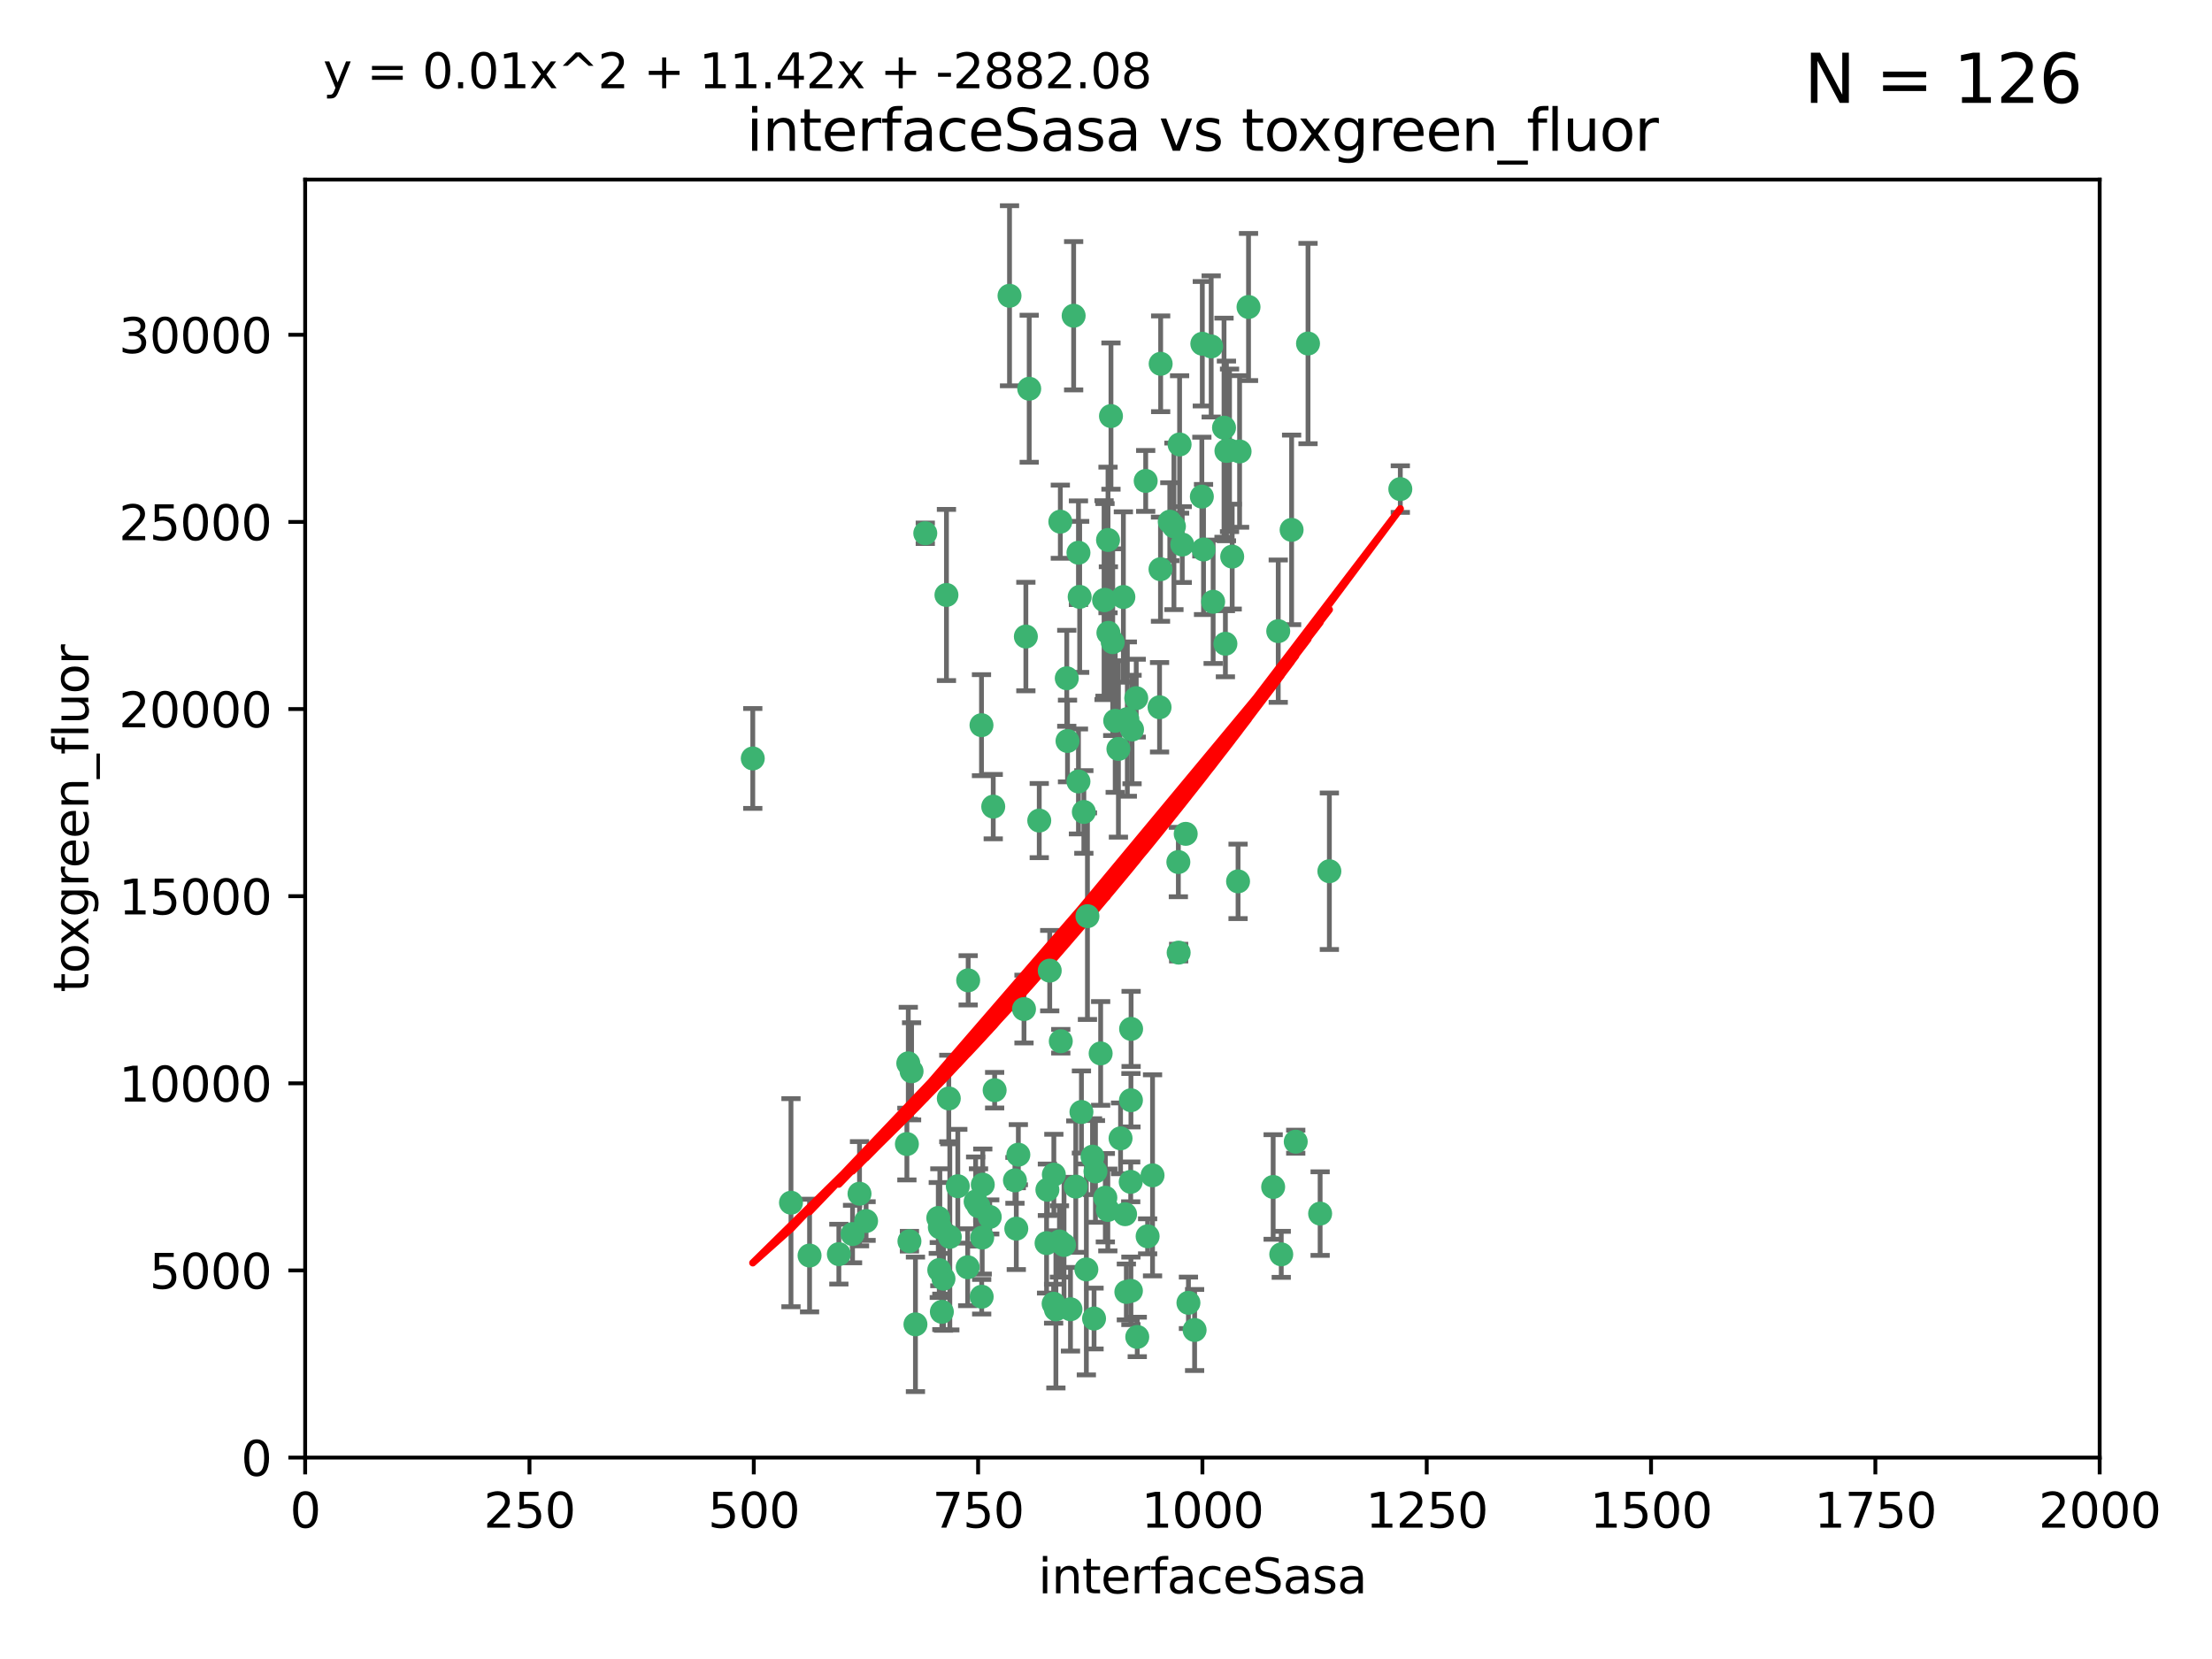 <?xml version="1.0" encoding="utf-8" standalone="no"?>
<!DOCTYPE svg PUBLIC "-//W3C//DTD SVG 1.1//EN"
  "http://www.w3.org/Graphics/SVG/1.1/DTD/svg11.dtd">
<svg xmlns:xlink="http://www.w3.org/1999/xlink" width="460.8pt" height="345.6pt" viewBox="0 0 460.8 345.6" xmlns="http://www.w3.org/2000/svg" version="1.1">
 <defs>
  <style type="text/css">*{stroke-linejoin: round; stroke-linecap: butt}</style>
 </defs>
 <g id="figure_1">
  <g id="patch_1">
   <path d="M 0 345.6 
L 460.8 345.6 
L 460.8 0 
L 0 0 
z
" style="fill: #ffffff"/>
  </g>
  <g id="axes_1">
   <g id="patch_2">
    <path d="M 63.571 303.64 
L 437.4 303.64 
L 437.4 37.411 
L 63.571 37.411 
z
" style="fill: #ffffff"/>
   </g>
   <g id="PathCollection_1">
    <defs>
     <path id="m0f821f7bc1" d="M 0 1.118 
C 0.297 1.118 0.581 1 0.791 0.791 
C 1 0.581 1.118 0.297 1.118 0 
C 1.118 -0.297 1 -0.581 0.791 -0.791 
C 0.581 -1 0.297 -1.118 0 -1.118 
C -0.297 -1.118 -0.581 -1 -0.791 -0.791 
C -1 -0.581 -1.118 -0.297 -1.118 0 
C -1.118 0.297 -1 0.581 -0.791 0.791 
C -0.581 1 -0.297 1.118 0 1.118 
z
" style="stroke: #3cb371"/>
    </defs>
    <g clip-path="url(#paf0740e0b1)">
     <use xlink:href="#m0f821f7bc1" x="243.693" y="108.677" style="fill: #3cb371; stroke: #3cb371"/>
     <use xlink:href="#m0f821f7bc1" x="272.484" y="71.562" style="fill: #3cb371; stroke: #3cb371"/>
     <use xlink:href="#m0f821f7bc1" x="231.435" y="86.676" style="fill: #3cb371; stroke: #3cb371"/>
     <use xlink:href="#m0f821f7bc1" x="266.28" y="131.48" style="fill: #3cb371; stroke: #3cb371"/>
     <use xlink:href="#m0f821f7bc1" x="250.716" y="114.467" style="fill: #3cb371; stroke: #3cb371"/>
     <use xlink:href="#m0f821f7bc1" x="269.065" y="110.38" style="fill: #3cb371; stroke: #3cb371"/>
     <use xlink:href="#m0f821f7bc1" x="254.987" y="89.097" style="fill: #3cb371; stroke: #3cb371"/>
     <use xlink:href="#m0f821f7bc1" x="220.886" y="108.676" style="fill: #3cb371; stroke: #3cb371"/>
     <use xlink:href="#m0f821f7bc1" x="214.404" y="80.98" style="fill: #3cb371; stroke: #3cb371"/>
     <use xlink:href="#m0f821f7bc1" x="174.75" y="261.259" style="fill: #3cb371; stroke: #3cb371"/>
     <use xlink:href="#m0f821f7bc1" x="241.787" y="75.786" style="fill: #3cb371; stroke: #3cb371"/>
     <use xlink:href="#m0f821f7bc1" x="252.721" y="125.356" style="fill: #3cb371; stroke: #3cb371"/>
     <use xlink:href="#m0f821f7bc1" x="252.312" y="72.167" style="fill: #3cb371; stroke: #3cb371"/>
     <use xlink:href="#m0f821f7bc1" x="258.229" y="94.046" style="fill: #3cb371; stroke: #3cb371"/>
     <use xlink:href="#m0f821f7bc1" x="223.66" y="65.773" style="fill: #3cb371; stroke: #3cb371"/>
     <use xlink:href="#m0f821f7bc1" x="232.987" y="156.019" style="fill: #3cb371; stroke: #3cb371"/>
     <use xlink:href="#m0f821f7bc1" x="241.557" y="147.335" style="fill: #3cb371; stroke: #3cb371"/>
     <use xlink:href="#m0f821f7bc1" x="230.194" y="124.965" style="fill: #3cb371; stroke: #3cb371"/>
     <use xlink:href="#m0f821f7bc1" x="246.284" y="113.441" style="fill: #3cb371; stroke: #3cb371"/>
     <use xlink:href="#m0f821f7bc1" x="255.489" y="93.933" style="fill: #3cb371; stroke: #3cb371"/>
     <use xlink:href="#m0f821f7bc1" x="256.689" y="115.953" style="fill: #3cb371; stroke: #3cb371"/>
     <use xlink:href="#m0f821f7bc1" x="244.553" y="109.646" style="fill: #3cb371; stroke: #3cb371"/>
     <use xlink:href="#m0f821f7bc1" x="250.368" y="103.453" style="fill: #3cb371; stroke: #3cb371"/>
     <use xlink:href="#m0f821f7bc1" x="229.286" y="219.448" style="fill: #3cb371; stroke: #3cb371"/>
     <use xlink:href="#m0f821f7bc1" x="232.318" y="150.153" style="fill: #3cb371; stroke: #3cb371"/>
     <use xlink:href="#m0f821f7bc1" x="256.134" y="93.812" style="fill: #3cb371; stroke: #3cb371"/>
     <use xlink:href="#m0f821f7bc1" x="234.02" y="124.367" style="fill: #3cb371; stroke: #3cb371"/>
     <use xlink:href="#m0f821f7bc1" x="216.495" y="170.94" style="fill: #3cb371; stroke: #3cb371"/>
     <use xlink:href="#m0f821f7bc1" x="238.669" y="100.184" style="fill: #3cb371; stroke: #3cb371"/>
     <use xlink:href="#m0f821f7bc1" x="241.753" y="118.577" style="fill: #3cb371; stroke: #3cb371"/>
     <use xlink:href="#m0f821f7bc1" x="245.731" y="92.588" style="fill: #3cb371; stroke: #3cb371"/>
     <use xlink:href="#m0f821f7bc1" x="266.908" y="261.303" style="fill: #3cb371; stroke: #3cb371"/>
     <use xlink:href="#m0f821f7bc1" x="222.381" y="154.361" style="fill: #3cb371; stroke: #3cb371"/>
     <use xlink:href="#m0f821f7bc1" x="269.927" y="237.833" style="fill: #3cb371; stroke: #3cb371"/>
     <use xlink:href="#m0f821f7bc1" x="240.095" y="244.844" style="fill: #3cb371; stroke: #3cb371"/>
     <use xlink:href="#m0f821f7bc1" x="291.711" y="101.886" style="fill: #3cb371; stroke: #3cb371"/>
     <use xlink:href="#m0f821f7bc1" x="224.916" y="124.337" style="fill: #3cb371; stroke: #3cb371"/>
     <use xlink:href="#m0f821f7bc1" x="260.091" y="63.953" style="fill: #3cb371; stroke: #3cb371"/>
     <use xlink:href="#m0f821f7bc1" x="250.465" y="71.61" style="fill: #3cb371; stroke: #3cb371"/>
     <use xlink:href="#m0f821f7bc1" x="204.462" y="151.067" style="fill: #3cb371; stroke: #3cb371"/>
     <use xlink:href="#m0f821f7bc1" x="218.677" y="202.203" style="fill: #3cb371; stroke: #3cb371"/>
     <use xlink:href="#m0f821f7bc1" x="201.688" y="204.22" style="fill: #3cb371; stroke: #3cb371"/>
     <use xlink:href="#m0f821f7bc1" x="204.731" y="246.787" style="fill: #3cb371; stroke: #3cb371"/>
     <use xlink:href="#m0f821f7bc1" x="228.204" y="244.026" style="fill: #3cb371; stroke: #3cb371"/>
     <use xlink:href="#m0f821f7bc1" x="231.802" y="133.776" style="fill: #3cb371; stroke: #3cb371"/>
     <use xlink:href="#m0f821f7bc1" x="192.753" y="111.087" style="fill: #3cb371; stroke: #3cb371"/>
     <use xlink:href="#m0f821f7bc1" x="222.228" y="141.297" style="fill: #3cb371; stroke: #3cb371"/>
     <use xlink:href="#m0f821f7bc1" x="230.822" y="112.487" style="fill: #3cb371; stroke: #3cb371"/>
     <use xlink:href="#m0f821f7bc1" x="210.301" y="61.614" style="fill: #3cb371; stroke: #3cb371"/>
     <use xlink:href="#m0f821f7bc1" x="224.662" y="162.792" style="fill: #3cb371; stroke: #3cb371"/>
     <use xlink:href="#m0f821f7bc1" x="204.503" y="270.13" style="fill: #3cb371; stroke: #3cb371"/>
     <use xlink:href="#m0f821f7bc1" x="275.007" y="252.814" style="fill: #3cb371; stroke: #3cb371"/>
     <use xlink:href="#m0f821f7bc1" x="236.699" y="145.439" style="fill: #3cb371; stroke: #3cb371"/>
     <use xlink:href="#m0f821f7bc1" x="219.534" y="244.691" style="fill: #3cb371; stroke: #3cb371"/>
     <use xlink:href="#m0f821f7bc1" x="255.273" y="134.104" style="fill: #3cb371; stroke: #3cb371"/>
     <use xlink:href="#m0f821f7bc1" x="265.222" y="247.267" style="fill: #3cb371; stroke: #3cb371"/>
     <use xlink:href="#m0f821f7bc1" x="179.053" y="248.674" style="fill: #3cb371; stroke: #3cb371"/>
     <use xlink:href="#m0f821f7bc1" x="230.901" y="131.829" style="fill: #3cb371; stroke: #3cb371"/>
     <use xlink:href="#m0f821f7bc1" x="234.375" y="252.941" style="fill: #3cb371; stroke: #3cb371"/>
     <use xlink:href="#m0f821f7bc1" x="221.654" y="259.35" style="fill: #3cb371; stroke: #3cb371"/>
     <use xlink:href="#m0f821f7bc1" x="212.14" y="240.543" style="fill: #3cb371; stroke: #3cb371"/>
     <use xlink:href="#m0f821f7bc1" x="239.071" y="257.545" style="fill: #3cb371; stroke: #3cb371"/>
     <use xlink:href="#m0f821f7bc1" x="213.706" y="132.603" style="fill: #3cb371; stroke: #3cb371"/>
     <use xlink:href="#m0f821f7bc1" x="195.666" y="264.57" style="fill: #3cb371; stroke: #3cb371"/>
     <use xlink:href="#m0f821f7bc1" x="245.473" y="179.579" style="fill: #3cb371; stroke: #3cb371"/>
     <use xlink:href="#m0f821f7bc1" x="206.91" y="168.036" style="fill: #3cb371; stroke: #3cb371"/>
     <use xlink:href="#m0f821f7bc1" x="235.596" y="229.198" style="fill: #3cb371; stroke: #3cb371"/>
     <use xlink:href="#m0f821f7bc1" x="247.573" y="271.4" style="fill: #3cb371; stroke: #3cb371"/>
     <use xlink:href="#m0f821f7bc1" x="226.534" y="190.856" style="fill: #3cb371; stroke: #3cb371"/>
     <use xlink:href="#m0f821f7bc1" x="230.779" y="252.059" style="fill: #3cb371; stroke: #3cb371"/>
     <use xlink:href="#m0f821f7bc1" x="224.106" y="247.195" style="fill: #3cb371; stroke: #3cb371"/>
     <use xlink:href="#m0f821f7bc1" x="235.59" y="268.906" style="fill: #3cb371; stroke: #3cb371"/>
     <use xlink:href="#m0f821f7bc1" x="220.703" y="258.613" style="fill: #3cb371; stroke: #3cb371"/>
     <use xlink:href="#m0f821f7bc1" x="201.587" y="263.993" style="fill: #3cb371; stroke: #3cb371"/>
     <use xlink:href="#m0f821f7bc1" x="224.662" y="115.142" style="fill: #3cb371; stroke: #3cb371"/>
     <use xlink:href="#m0f821f7bc1" x="211.714" y="255.952" style="fill: #3cb371; stroke: #3cb371"/>
     <use xlink:href="#m0f821f7bc1" x="236.912" y="278.508" style="fill: #3cb371; stroke: #3cb371"/>
     <use xlink:href="#m0f821f7bc1" x="203.841" y="251.277" style="fill: #3cb371; stroke: #3cb371"/>
     <use xlink:href="#m0f821f7bc1" x="219.488" y="271.584" style="fill: #3cb371; stroke: #3cb371"/>
     <use xlink:href="#m0f821f7bc1" x="196.206" y="273.278" style="fill: #3cb371; stroke: #3cb371"/>
     <use xlink:href="#m0f821f7bc1" x="189.211" y="221.508" style="fill: #3cb371; stroke: #3cb371"/>
     <use xlink:href="#m0f821f7bc1" x="226.308" y="264.442" style="fill: #3cb371; stroke: #3cb371"/>
     <use xlink:href="#m0f821f7bc1" x="188.922" y="238.323" style="fill: #3cb371; stroke: #3cb371"/>
     <use xlink:href="#m0f821f7bc1" x="203.241" y="250.302" style="fill: #3cb371; stroke: #3cb371"/>
     <use xlink:href="#m0f821f7bc1" x="233.433" y="237.139" style="fill: #3cb371; stroke: #3cb371"/>
     <use xlink:href="#m0f821f7bc1" x="245.536" y="198.449" style="fill: #3cb371; stroke: #3cb371"/>
     <use xlink:href="#m0f821f7bc1" x="196.546" y="266.371" style="fill: #3cb371; stroke: #3cb371"/>
     <use xlink:href="#m0f821f7bc1" x="195.462" y="253.724" style="fill: #3cb371; stroke: #3cb371"/>
     <use xlink:href="#m0f821f7bc1" x="206.181" y="253.509" style="fill: #3cb371; stroke: #3cb371"/>
     <use xlink:href="#m0f821f7bc1" x="248.859" y="277.063" style="fill: #3cb371; stroke: #3cb371"/>
     <use xlink:href="#m0f821f7bc1" x="220.981" y="216.908" style="fill: #3cb371; stroke: #3cb371"/>
     <use xlink:href="#m0f821f7bc1" x="195.787" y="255.666" style="fill: #3cb371; stroke: #3cb371"/>
     <use xlink:href="#m0f821f7bc1" x="213.318" y="210.208" style="fill: #3cb371; stroke: #3cb371"/>
     <use xlink:href="#m0f821f7bc1" x="235.826" y="151.97" style="fill: #3cb371; stroke: #3cb371"/>
     <use xlink:href="#m0f821f7bc1" x="276.932" y="181.494" style="fill: #3cb371; stroke: #3cb371"/>
     <use xlink:href="#m0f821f7bc1" x="189.452" y="258.565" style="fill: #3cb371; stroke: #3cb371"/>
     <use xlink:href="#m0f821f7bc1" x="204.611" y="257.812" style="fill: #3cb371; stroke: #3cb371"/>
     <use xlink:href="#m0f821f7bc1" x="257.91" y="183.606" style="fill: #3cb371; stroke: #3cb371"/>
     <use xlink:href="#m0f821f7bc1" x="218.192" y="247.85" style="fill: #3cb371; stroke: #3cb371"/>
     <use xlink:href="#m0f821f7bc1" x="247.005" y="173.704" style="fill: #3cb371; stroke: #3cb371"/>
     <use xlink:href="#m0f821f7bc1" x="229.998" y="125.024" style="fill: #3cb371; stroke: #3cb371"/>
     <use xlink:href="#m0f821f7bc1" x="219.963" y="272.768" style="fill: #3cb371; stroke: #3cb371"/>
     <use xlink:href="#m0f821f7bc1" x="177.602" y="257.076" style="fill: #3cb371; stroke: #3cb371"/>
     <use xlink:href="#m0f821f7bc1" x="189.899" y="223.176" style="fill: #3cb371; stroke: #3cb371"/>
     <use xlink:href="#m0f821f7bc1" x="227.589" y="240.958" style="fill: #3cb371; stroke: #3cb371"/>
     <use xlink:href="#m0f821f7bc1" x="227.91" y="274.674" style="fill: #3cb371; stroke: #3cb371"/>
     <use xlink:href="#m0f821f7bc1" x="180.421" y="254.362" style="fill: #3cb371; stroke: #3cb371"/>
     <use xlink:href="#m0f821f7bc1" x="197.864" y="257.661" style="fill: #3cb371; stroke: #3cb371"/>
     <use xlink:href="#m0f821f7bc1" x="190.705" y="275.887" style="fill: #3cb371; stroke: #3cb371"/>
     <use xlink:href="#m0f821f7bc1" x="235.63" y="214.339" style="fill: #3cb371; stroke: #3cb371"/>
     <use xlink:href="#m0f821f7bc1" x="234.846" y="149.795" style="fill: #3cb371; stroke: #3cb371"/>
     <use xlink:href="#m0f821f7bc1" x="234.641" y="269.137" style="fill: #3cb371; stroke: #3cb371"/>
     <use xlink:href="#m0f821f7bc1" x="168.647" y="261.551" style="fill: #3cb371; stroke: #3cb371"/>
     <use xlink:href="#m0f821f7bc1" x="223" y="272.741" style="fill: #3cb371; stroke: #3cb371"/>
     <use xlink:href="#m0f821f7bc1" x="197.163" y="123.943" style="fill: #3cb371; stroke: #3cb371"/>
     <use xlink:href="#m0f821f7bc1" x="225.284" y="231.646" style="fill: #3cb371; stroke: #3cb371"/>
     <use xlink:href="#m0f821f7bc1" x="218.019" y="258.966" style="fill: #3cb371; stroke: #3cb371"/>
     <use xlink:href="#m0f821f7bc1" x="225.785" y="169.147" style="fill: #3cb371; stroke: #3cb371"/>
     <use xlink:href="#m0f821f7bc1" x="211.432" y="245.892" style="fill: #3cb371; stroke: #3cb371"/>
     <use xlink:href="#m0f821f7bc1" x="199.529" y="247.114" style="fill: #3cb371; stroke: #3cb371"/>
     <use xlink:href="#m0f821f7bc1" x="235.549" y="246.204" style="fill: #3cb371; stroke: #3cb371"/>
     <use xlink:href="#m0f821f7bc1" x="197.651" y="228.828" style="fill: #3cb371; stroke: #3cb371"/>
     <use xlink:href="#m0f821f7bc1" x="207.202" y="227.107" style="fill: #3cb371; stroke: #3cb371"/>
     <use xlink:href="#m0f821f7bc1" x="156.817" y="157.999" style="fill: #3cb371; stroke: #3cb371"/>
     <use xlink:href="#m0f821f7bc1" x="164.776" y="250.544" style="fill: #3cb371; stroke: #3cb371"/>
     <use xlink:href="#m0f821f7bc1" x="230.263" y="249.505" style="fill: #3cb371; stroke: #3cb371"/>
    </g>
   </g>
   <g id="matplotlib.axis_1">
    <g id="xtick_1">
     <g id="line2d_1">
      <defs>
       <path id="m481ea80355" d="M 0 0 
L 0 3.5 
" style="stroke: #000000; stroke-width: 0.8"/>
      </defs>
      <g>
       <use xlink:href="#m481ea80355" x="63.571" y="303.64" style="stroke: #000000; stroke-width: 0.8"/>
      </g>
     </g>
     <g id="text_1">
      <!-- 0 -->
      <g transform="translate(60.39 318.238)scale(0.1 -0.1)">
       <defs>
        <path id="DejaVuSans-30" d="M 2034 4250 
Q 1547 4250 1301 3770 
Q 1056 3291 1056 2328 
Q 1056 1369 1301 889 
Q 1547 409 2034 409 
Q 2525 409 2770 889 
Q 3016 1369 3016 2328 
Q 3016 3291 2770 3770 
Q 2525 4250 2034 4250 
z
M 2034 4750 
Q 2819 4750 3233 4129 
Q 3647 3509 3647 2328 
Q 3647 1150 3233 529 
Q 2819 -91 2034 -91 
Q 1250 -91 836 529 
Q 422 1150 422 2328 
Q 422 3509 836 4129 
Q 1250 4750 2034 4750 
z
" transform="scale(0.016)"/>
       </defs>
       <use xlink:href="#DejaVuSans-30"/>
      </g>
     </g>
    </g>
    <g id="xtick_2">
     <g id="line2d_2">
      <g>
       <use xlink:href="#m481ea80355" x="110.3" y="303.64" style="stroke: #000000; stroke-width: 0.8"/>
      </g>
     </g>
     <g id="text_2">
      <!-- 250 -->
      <g transform="translate(100.756 318.238)scale(0.1 -0.1)">
       <defs>
        <path id="DejaVuSans-32" d="M 1228 531 
L 3431 531 
L 3431 0 
L 469 0 
L 469 531 
Q 828 903 1448 1529 
Q 2069 2156 2228 2338 
Q 2531 2678 2651 2914 
Q 2772 3150 2772 3378 
Q 2772 3750 2511 3984 
Q 2250 4219 1831 4219 
Q 1534 4219 1204 4116 
Q 875 4013 500 3803 
L 500 4441 
Q 881 4594 1212 4672 
Q 1544 4750 1819 4750 
Q 2544 4750 2975 4387 
Q 3406 4025 3406 3419 
Q 3406 3131 3298 2873 
Q 3191 2616 2906 2266 
Q 2828 2175 2409 1742 
Q 1991 1309 1228 531 
z
" transform="scale(0.016)"/>
        <path id="DejaVuSans-35" d="M 691 4666 
L 3169 4666 
L 3169 4134 
L 1269 4134 
L 1269 2991 
Q 1406 3038 1543 3061 
Q 1681 3084 1819 3084 
Q 2600 3084 3056 2656 
Q 3513 2228 3513 1497 
Q 3513 744 3044 326 
Q 2575 -91 1722 -91 
Q 1428 -91 1123 -41 
Q 819 9 494 109 
L 494 744 
Q 775 591 1075 516 
Q 1375 441 1709 441 
Q 2250 441 2565 725 
Q 2881 1009 2881 1497 
Q 2881 1984 2565 2268 
Q 2250 2553 1709 2553 
Q 1456 2553 1204 2497 
Q 953 2441 691 2322 
L 691 4666 
z
" transform="scale(0.016)"/>
       </defs>
       <use xlink:href="#DejaVuSans-32"/>
       <use xlink:href="#DejaVuSans-35" x="63.623"/>
       <use xlink:href="#DejaVuSans-30" x="127.246"/>
      </g>
     </g>
    </g>
    <g id="xtick_3">
     <g id="line2d_3">
      <g>
       <use xlink:href="#m481ea80355" x="157.028" y="303.64" style="stroke: #000000; stroke-width: 0.8"/>
      </g>
     </g>
     <g id="text_3">
      <!-- 500 -->
      <g transform="translate(147.485 318.238)scale(0.1 -0.1)">
       <use xlink:href="#DejaVuSans-35"/>
       <use xlink:href="#DejaVuSans-30" x="63.623"/>
       <use xlink:href="#DejaVuSans-30" x="127.246"/>
      </g>
     </g>
    </g>
    <g id="xtick_4">
     <g id="line2d_4">
      <g>
       <use xlink:href="#m481ea80355" x="203.757" y="303.64" style="stroke: #000000; stroke-width: 0.8"/>
      </g>
     </g>
     <g id="text_4">
      <!-- 750 -->
      <g transform="translate(194.213 318.238)scale(0.1 -0.1)">
       <defs>
        <path id="DejaVuSans-37" d="M 525 4666 
L 3525 4666 
L 3525 4397 
L 1831 0 
L 1172 0 
L 2766 4134 
L 525 4134 
L 525 4666 
z
" transform="scale(0.016)"/>
       </defs>
       <use xlink:href="#DejaVuSans-37"/>
       <use xlink:href="#DejaVuSans-35" x="63.623"/>
       <use xlink:href="#DejaVuSans-30" x="127.246"/>
      </g>
     </g>
    </g>
    <g id="xtick_5">
     <g id="line2d_5">
      <g>
       <use xlink:href="#m481ea80355" x="250.486" y="303.64" style="stroke: #000000; stroke-width: 0.8"/>
      </g>
     </g>
     <g id="text_5">
      <!-- 1000 -->
      <g transform="translate(237.761 318.238)scale(0.1 -0.1)">
       <defs>
        <path id="DejaVuSans-31" d="M 794 531 
L 1825 531 
L 1825 4091 
L 703 3866 
L 703 4441 
L 1819 4666 
L 2450 4666 
L 2450 531 
L 3481 531 
L 3481 0 
L 794 0 
L 794 531 
z
" transform="scale(0.016)"/>
       </defs>
       <use xlink:href="#DejaVuSans-31"/>
       <use xlink:href="#DejaVuSans-30" x="63.623"/>
       <use xlink:href="#DejaVuSans-30" x="127.246"/>
       <use xlink:href="#DejaVuSans-30" x="190.869"/>
      </g>
     </g>
    </g>
    <g id="xtick_6">
     <g id="line2d_6">
      <g>
       <use xlink:href="#m481ea80355" x="297.214" y="303.64" style="stroke: #000000; stroke-width: 0.8"/>
      </g>
     </g>
     <g id="text_6">
      <!-- 1250 -->
      <g transform="translate(284.489 318.238)scale(0.1 -0.1)">
       <use xlink:href="#DejaVuSans-31"/>
       <use xlink:href="#DejaVuSans-32" x="63.623"/>
       <use xlink:href="#DejaVuSans-35" x="127.246"/>
       <use xlink:href="#DejaVuSans-30" x="190.869"/>
      </g>
     </g>
    </g>
    <g id="xtick_7">
     <g id="line2d_7">
      <g>
       <use xlink:href="#m481ea80355" x="343.943" y="303.64" style="stroke: #000000; stroke-width: 0.8"/>
      </g>
     </g>
     <g id="text_7">
      <!-- 1500 -->
      <g transform="translate(331.218 318.238)scale(0.1 -0.1)">
       <use xlink:href="#DejaVuSans-31"/>
       <use xlink:href="#DejaVuSans-35" x="63.623"/>
       <use xlink:href="#DejaVuSans-30" x="127.246"/>
       <use xlink:href="#DejaVuSans-30" x="190.869"/>
      </g>
     </g>
    </g>
    <g id="xtick_8">
     <g id="line2d_8">
      <g>
       <use xlink:href="#m481ea80355" x="390.671" y="303.64" style="stroke: #000000; stroke-width: 0.8"/>
      </g>
     </g>
     <g id="text_8">
      <!-- 1750 -->
      <g transform="translate(377.946 318.238)scale(0.1 -0.1)">
       <use xlink:href="#DejaVuSans-31"/>
       <use xlink:href="#DejaVuSans-37" x="63.623"/>
       <use xlink:href="#DejaVuSans-35" x="127.246"/>
       <use xlink:href="#DejaVuSans-30" x="190.869"/>
      </g>
     </g>
    </g>
    <g id="xtick_9">
     <g id="line2d_9">
      <g>
       <use xlink:href="#m481ea80355" x="437.4" y="303.64" style="stroke: #000000; stroke-width: 0.8"/>
      </g>
     </g>
     <g id="text_9">
      <!-- 2000 -->
      <g transform="translate(424.675 318.238)scale(0.1 -0.1)">
       <use xlink:href="#DejaVuSans-32"/>
       <use xlink:href="#DejaVuSans-30" x="63.623"/>
       <use xlink:href="#DejaVuSans-30" x="127.246"/>
       <use xlink:href="#DejaVuSans-30" x="190.869"/>
      </g>
     </g>
    </g>
    <g id="text_10">
     <!-- interfaceSasa -->
     <g transform="translate(216.279 331.917)scale(0.1 -0.1)">
      <defs>
       <path id="DejaVuSans-69" d="M 603 3500 
L 1178 3500 
L 1178 0 
L 603 0 
L 603 3500 
z
M 603 4863 
L 1178 4863 
L 1178 4134 
L 603 4134 
L 603 4863 
z
" transform="scale(0.016)"/>
       <path id="DejaVuSans-6e" d="M 3513 2113 
L 3513 0 
L 2938 0 
L 2938 2094 
Q 2938 2591 2744 2837 
Q 2550 3084 2163 3084 
Q 1697 3084 1428 2787 
Q 1159 2491 1159 1978 
L 1159 0 
L 581 0 
L 581 3500 
L 1159 3500 
L 1159 2956 
Q 1366 3272 1645 3428 
Q 1925 3584 2291 3584 
Q 2894 3584 3203 3211 
Q 3513 2838 3513 2113 
z
" transform="scale(0.016)"/>
       <path id="DejaVuSans-74" d="M 1172 4494 
L 1172 3500 
L 2356 3500 
L 2356 3053 
L 1172 3053 
L 1172 1153 
Q 1172 725 1289 603 
Q 1406 481 1766 481 
L 2356 481 
L 2356 0 
L 1766 0 
Q 1100 0 847 248 
Q 594 497 594 1153 
L 594 3053 
L 172 3053 
L 172 3500 
L 594 3500 
L 594 4494 
L 1172 4494 
z
" transform="scale(0.016)"/>
       <path id="DejaVuSans-65" d="M 3597 1894 
L 3597 1613 
L 953 1613 
Q 991 1019 1311 708 
Q 1631 397 2203 397 
Q 2534 397 2845 478 
Q 3156 559 3463 722 
L 3463 178 
Q 3153 47 2828 -22 
Q 2503 -91 2169 -91 
Q 1331 -91 842 396 
Q 353 884 353 1716 
Q 353 2575 817 3079 
Q 1281 3584 2069 3584 
Q 2775 3584 3186 3129 
Q 3597 2675 3597 1894 
z
M 3022 2063 
Q 3016 2534 2758 2815 
Q 2500 3097 2075 3097 
Q 1594 3097 1305 2825 
Q 1016 2553 972 2059 
L 3022 2063 
z
" transform="scale(0.016)"/>
       <path id="DejaVuSans-72" d="M 2631 2963 
Q 2534 3019 2420 3045 
Q 2306 3072 2169 3072 
Q 1681 3072 1420 2755 
Q 1159 2438 1159 1844 
L 1159 0 
L 581 0 
L 581 3500 
L 1159 3500 
L 1159 2956 
Q 1341 3275 1631 3429 
Q 1922 3584 2338 3584 
Q 2397 3584 2469 3576 
Q 2541 3569 2628 3553 
L 2631 2963 
z
" transform="scale(0.016)"/>
       <path id="DejaVuSans-66" d="M 2375 4863 
L 2375 4384 
L 1825 4384 
Q 1516 4384 1395 4259 
Q 1275 4134 1275 3809 
L 1275 3500 
L 2222 3500 
L 2222 3053 
L 1275 3053 
L 1275 0 
L 697 0 
L 697 3053 
L 147 3053 
L 147 3500 
L 697 3500 
L 697 3744 
Q 697 4328 969 4595 
Q 1241 4863 1831 4863 
L 2375 4863 
z
" transform="scale(0.016)"/>
       <path id="DejaVuSans-61" d="M 2194 1759 
Q 1497 1759 1228 1600 
Q 959 1441 959 1056 
Q 959 750 1161 570 
Q 1363 391 1709 391 
Q 2188 391 2477 730 
Q 2766 1069 2766 1631 
L 2766 1759 
L 2194 1759 
z
M 3341 1997 
L 3341 0 
L 2766 0 
L 2766 531 
Q 2569 213 2275 61 
Q 1981 -91 1556 -91 
Q 1019 -91 701 211 
Q 384 513 384 1019 
Q 384 1609 779 1909 
Q 1175 2209 1959 2209 
L 2766 2209 
L 2766 2266 
Q 2766 2663 2505 2880 
Q 2244 3097 1772 3097 
Q 1472 3097 1187 3025 
Q 903 2953 641 2809 
L 641 3341 
Q 956 3463 1253 3523 
Q 1550 3584 1831 3584 
Q 2591 3584 2966 3190 
Q 3341 2797 3341 1997 
z
" transform="scale(0.016)"/>
       <path id="DejaVuSans-63" d="M 3122 3366 
L 3122 2828 
Q 2878 2963 2633 3030 
Q 2388 3097 2138 3097 
Q 1578 3097 1268 2742 
Q 959 2388 959 1747 
Q 959 1106 1268 751 
Q 1578 397 2138 397 
Q 2388 397 2633 464 
Q 2878 531 3122 666 
L 3122 134 
Q 2881 22 2623 -34 
Q 2366 -91 2075 -91 
Q 1284 -91 818 406 
Q 353 903 353 1747 
Q 353 2603 823 3093 
Q 1294 3584 2113 3584 
Q 2378 3584 2631 3529 
Q 2884 3475 3122 3366 
z
" transform="scale(0.016)"/>
       <path id="DejaVuSans-53" d="M 3425 4513 
L 3425 3897 
Q 3066 4069 2747 4153 
Q 2428 4238 2131 4238 
Q 1616 4238 1336 4038 
Q 1056 3838 1056 3469 
Q 1056 3159 1242 3001 
Q 1428 2844 1947 2747 
L 2328 2669 
Q 3034 2534 3370 2195 
Q 3706 1856 3706 1288 
Q 3706 609 3251 259 
Q 2797 -91 1919 -91 
Q 1588 -91 1214 -16 
Q 841 59 441 206 
L 441 856 
Q 825 641 1194 531 
Q 1563 422 1919 422 
Q 2459 422 2753 634 
Q 3047 847 3047 1241 
Q 3047 1584 2836 1778 
Q 2625 1972 2144 2069 
L 1759 2144 
Q 1053 2284 737 2584 
Q 422 2884 422 3419 
Q 422 4038 858 4394 
Q 1294 4750 2059 4750 
Q 2388 4750 2728 4690 
Q 3069 4631 3425 4513 
z
" transform="scale(0.016)"/>
       <path id="DejaVuSans-73" d="M 2834 3397 
L 2834 2853 
Q 2591 2978 2328 3040 
Q 2066 3103 1784 3103 
Q 1356 3103 1142 2972 
Q 928 2841 928 2578 
Q 928 2378 1081 2264 
Q 1234 2150 1697 2047 
L 1894 2003 
Q 2506 1872 2764 1633 
Q 3022 1394 3022 966 
Q 3022 478 2636 193 
Q 2250 -91 1575 -91 
Q 1294 -91 989 -36 
Q 684 19 347 128 
L 347 722 
Q 666 556 975 473 
Q 1284 391 1588 391 
Q 1994 391 2212 530 
Q 2431 669 2431 922 
Q 2431 1156 2273 1281 
Q 2116 1406 1581 1522 
L 1381 1569 
Q 847 1681 609 1914 
Q 372 2147 372 2553 
Q 372 3047 722 3315 
Q 1072 3584 1716 3584 
Q 2034 3584 2315 3537 
Q 2597 3491 2834 3397 
z
" transform="scale(0.016)"/>
      </defs>
      <use xlink:href="#DejaVuSans-69"/>
      <use xlink:href="#DejaVuSans-6e" x="27.783"/>
      <use xlink:href="#DejaVuSans-74" x="91.162"/>
      <use xlink:href="#DejaVuSans-65" x="130.371"/>
      <use xlink:href="#DejaVuSans-72" x="191.895"/>
      <use xlink:href="#DejaVuSans-66" x="233.008"/>
      <use xlink:href="#DejaVuSans-61" x="268.213"/>
      <use xlink:href="#DejaVuSans-63" x="329.492"/>
      <use xlink:href="#DejaVuSans-65" x="384.473"/>
      <use xlink:href="#DejaVuSans-53" x="445.996"/>
      <use xlink:href="#DejaVuSans-61" x="509.473"/>
      <use xlink:href="#DejaVuSans-73" x="570.752"/>
      <use xlink:href="#DejaVuSans-61" x="622.852"/>
     </g>
    </g>
   </g>
   <g id="matplotlib.axis_2">
    <g id="ytick_1">
     <g id="line2d_10">
      <defs>
       <path id="mfbdaf21c00" d="M 0 0 
L -3.5 0 
" style="stroke: #000000; stroke-width: 0.8"/>
      </defs>
      <g>
       <use xlink:href="#mfbdaf21c00" x="63.571" y="303.64" style="stroke: #000000; stroke-width: 0.8"/>
      </g>
     </g>
     <g id="text_11">
      <!-- 0 -->
      <g transform="translate(50.209 307.439)scale(0.1 -0.1)">
       <use xlink:href="#DejaVuSans-30"/>
      </g>
     </g>
    </g>
    <g id="ytick_2">
     <g id="line2d_11">
      <g>
       <use xlink:href="#mfbdaf21c00" x="63.571" y="264.657" style="stroke: #000000; stroke-width: 0.8"/>
      </g>
     </g>
     <g id="text_12">
      <!-- 5000 -->
      <g transform="translate(31.121 268.457)scale(0.1 -0.1)">
       <use xlink:href="#DejaVuSans-35"/>
       <use xlink:href="#DejaVuSans-30" x="63.623"/>
       <use xlink:href="#DejaVuSans-30" x="127.246"/>
       <use xlink:href="#DejaVuSans-30" x="190.869"/>
      </g>
     </g>
    </g>
    <g id="ytick_3">
     <g id="line2d_12">
      <g>
       <use xlink:href="#mfbdaf21c00" x="63.571" y="225.675" style="stroke: #000000; stroke-width: 0.8"/>
      </g>
     </g>
     <g id="text_13">
      <!-- 10000 -->
      <g transform="translate(24.759 229.474)scale(0.1 -0.1)">
       <use xlink:href="#DejaVuSans-31"/>
       <use xlink:href="#DejaVuSans-30" x="63.623"/>
       <use xlink:href="#DejaVuSans-30" x="127.246"/>
       <use xlink:href="#DejaVuSans-30" x="190.869"/>
       <use xlink:href="#DejaVuSans-30" x="254.492"/>
      </g>
     </g>
    </g>
    <g id="ytick_4">
     <g id="line2d_13">
      <g>
       <use xlink:href="#mfbdaf21c00" x="63.571" y="186.692" style="stroke: #000000; stroke-width: 0.8"/>
      </g>
     </g>
     <g id="text_14">
      <!-- 15000 -->
      <g transform="translate(24.759 190.492)scale(0.1 -0.1)">
       <use xlink:href="#DejaVuSans-31"/>
       <use xlink:href="#DejaVuSans-35" x="63.623"/>
       <use xlink:href="#DejaVuSans-30" x="127.246"/>
       <use xlink:href="#DejaVuSans-30" x="190.869"/>
       <use xlink:href="#DejaVuSans-30" x="254.492"/>
      </g>
     </g>
    </g>
    <g id="ytick_5">
     <g id="line2d_14">
      <g>
       <use xlink:href="#mfbdaf21c00" x="63.571" y="147.71" style="stroke: #000000; stroke-width: 0.8"/>
      </g>
     </g>
     <g id="text_15">
      <!-- 20000 -->
      <g transform="translate(24.759 151.509)scale(0.1 -0.1)">
       <use xlink:href="#DejaVuSans-32"/>
       <use xlink:href="#DejaVuSans-30" x="63.623"/>
       <use xlink:href="#DejaVuSans-30" x="127.246"/>
       <use xlink:href="#DejaVuSans-30" x="190.869"/>
       <use xlink:href="#DejaVuSans-30" x="254.492"/>
      </g>
     </g>
    </g>
    <g id="ytick_6">
     <g id="line2d_15">
      <g>
       <use xlink:href="#mfbdaf21c00" x="63.571" y="108.727" style="stroke: #000000; stroke-width: 0.8"/>
      </g>
     </g>
     <g id="text_16">
      <!-- 25000 -->
      <g transform="translate(24.759 112.527)scale(0.1 -0.1)">
       <use xlink:href="#DejaVuSans-32"/>
       <use xlink:href="#DejaVuSans-35" x="63.623"/>
       <use xlink:href="#DejaVuSans-30" x="127.246"/>
       <use xlink:href="#DejaVuSans-30" x="190.869"/>
       <use xlink:href="#DejaVuSans-30" x="254.492"/>
      </g>
     </g>
    </g>
    <g id="ytick_7">
     <g id="line2d_16">
      <g>
       <use xlink:href="#mfbdaf21c00" x="63.571" y="69.745" style="stroke: #000000; stroke-width: 0.8"/>
      </g>
     </g>
     <g id="text_17">
      <!-- 30000 -->
      <g transform="translate(24.759 73.544)scale(0.1 -0.1)">
       <defs>
        <path id="DejaVuSans-33" d="M 2597 2516 
Q 3050 2419 3304 2112 
Q 3559 1806 3559 1356 
Q 3559 666 3084 287 
Q 2609 -91 1734 -91 
Q 1441 -91 1130 -33 
Q 819 25 488 141 
L 488 750 
Q 750 597 1062 519 
Q 1375 441 1716 441 
Q 2309 441 2620 675 
Q 2931 909 2931 1356 
Q 2931 1769 2642 2001 
Q 2353 2234 1838 2234 
L 1294 2234 
L 1294 2753 
L 1863 2753 
Q 2328 2753 2575 2939 
Q 2822 3125 2822 3475 
Q 2822 3834 2567 4026 
Q 2313 4219 1838 4219 
Q 1578 4219 1281 4162 
Q 984 4106 628 3988 
L 628 4550 
Q 988 4650 1302 4700 
Q 1616 4750 1894 4750 
Q 2613 4750 3031 4423 
Q 3450 4097 3450 3541 
Q 3450 3153 3228 2886 
Q 3006 2619 2597 2516 
z
" transform="scale(0.016)"/>
       </defs>
       <use xlink:href="#DejaVuSans-33"/>
       <use xlink:href="#DejaVuSans-30" x="63.623"/>
       <use xlink:href="#DejaVuSans-30" x="127.246"/>
       <use xlink:href="#DejaVuSans-30" x="190.869"/>
       <use xlink:href="#DejaVuSans-30" x="254.492"/>
      </g>
     </g>
    </g>
    <g id="text_18">
     <!-- toxgreen_fluor -->
     <g transform="translate(18.401 206.72)rotate(-90)scale(0.1 -0.1)">
      <defs>
       <path id="DejaVuSans-6f" d="M 1959 3097 
Q 1497 3097 1228 2736 
Q 959 2375 959 1747 
Q 959 1119 1226 758 
Q 1494 397 1959 397 
Q 2419 397 2687 759 
Q 2956 1122 2956 1747 
Q 2956 2369 2687 2733 
Q 2419 3097 1959 3097 
z
M 1959 3584 
Q 2709 3584 3137 3096 
Q 3566 2609 3566 1747 
Q 3566 888 3137 398 
Q 2709 -91 1959 -91 
Q 1206 -91 779 398 
Q 353 888 353 1747 
Q 353 2609 779 3096 
Q 1206 3584 1959 3584 
z
" transform="scale(0.016)"/>
       <path id="DejaVuSans-78" d="M 3513 3500 
L 2247 1797 
L 3578 0 
L 2900 0 
L 1881 1375 
L 863 0 
L 184 0 
L 1544 1831 
L 300 3500 
L 978 3500 
L 1906 2253 
L 2834 3500 
L 3513 3500 
z
" transform="scale(0.016)"/>
       <path id="DejaVuSans-67" d="M 2906 1791 
Q 2906 2416 2648 2759 
Q 2391 3103 1925 3103 
Q 1463 3103 1205 2759 
Q 947 2416 947 1791 
Q 947 1169 1205 825 
Q 1463 481 1925 481 
Q 2391 481 2648 825 
Q 2906 1169 2906 1791 
z
M 3481 434 
Q 3481 -459 3084 -895 
Q 2688 -1331 1869 -1331 
Q 1566 -1331 1297 -1286 
Q 1028 -1241 775 -1147 
L 775 -588 
Q 1028 -725 1275 -790 
Q 1522 -856 1778 -856 
Q 2344 -856 2625 -561 
Q 2906 -266 2906 331 
L 2906 616 
Q 2728 306 2450 153 
Q 2172 0 1784 0 
Q 1141 0 747 490 
Q 353 981 353 1791 
Q 353 2603 747 3093 
Q 1141 3584 1784 3584 
Q 2172 3584 2450 3431 
Q 2728 3278 2906 2969 
L 2906 3500 
L 3481 3500 
L 3481 434 
z
" transform="scale(0.016)"/>
       <path id="DejaVuSans-5f" d="M 3263 -1063 
L 3263 -1509 
L -63 -1509 
L -63 -1063 
L 3263 -1063 
z
" transform="scale(0.016)"/>
       <path id="DejaVuSans-6c" d="M 603 4863 
L 1178 4863 
L 1178 0 
L 603 0 
L 603 4863 
z
" transform="scale(0.016)"/>
       <path id="DejaVuSans-75" d="M 544 1381 
L 544 3500 
L 1119 3500 
L 1119 1403 
Q 1119 906 1312 657 
Q 1506 409 1894 409 
Q 2359 409 2629 706 
Q 2900 1003 2900 1516 
L 2900 3500 
L 3475 3500 
L 3475 0 
L 2900 0 
L 2900 538 
Q 2691 219 2414 64 
Q 2138 -91 1772 -91 
Q 1169 -91 856 284 
Q 544 659 544 1381 
z
M 1991 3584 
L 1991 3584 
z
" transform="scale(0.016)"/>
      </defs>
      <use xlink:href="#DejaVuSans-74"/>
      <use xlink:href="#DejaVuSans-6f" x="39.209"/>
      <use xlink:href="#DejaVuSans-78" x="97.266"/>
      <use xlink:href="#DejaVuSans-67" x="156.445"/>
      <use xlink:href="#DejaVuSans-72" x="219.922"/>
      <use xlink:href="#DejaVuSans-65" x="258.785"/>
      <use xlink:href="#DejaVuSans-65" x="320.309"/>
      <use xlink:href="#DejaVuSans-6e" x="381.832"/>
      <use xlink:href="#DejaVuSans-5f" x="445.211"/>
      <use xlink:href="#DejaVuSans-66" x="495.211"/>
      <use xlink:href="#DejaVuSans-6c" x="530.416"/>
      <use xlink:href="#DejaVuSans-75" x="558.199"/>
      <use xlink:href="#DejaVuSans-6f" x="621.578"/>
      <use xlink:href="#DejaVuSans-72" x="682.76"/>
     </g>
    </g>
   </g>
   <g id="LineCollection_1">
    <path d="M 243.693 116.797 
L 243.693 100.557 
" clip-path="url(#paf0740e0b1)" style="fill: none; stroke: #696969"/>
    <path d="M 272.484 92.434 
L 272.484 50.691 
" clip-path="url(#paf0740e0b1)" style="fill: none; stroke: #696969"/>
    <path d="M 231.435 101.908 
L 231.435 71.444 
" clip-path="url(#paf0740e0b1)" style="fill: none; stroke: #696969"/>
    <path d="M 266.28 146.307 
L 266.28 116.654 
" clip-path="url(#paf0740e0b1)" style="fill: none; stroke: #696969"/>
    <path d="M 250.716 128.017 
L 250.716 100.917 
" clip-path="url(#paf0740e0b1)" style="fill: none; stroke: #696969"/>
    <path d="M 269.065 130.124 
L 269.065 90.636 
" clip-path="url(#paf0740e0b1)" style="fill: none; stroke: #696969"/>
    <path d="M 254.987 111.917 
L 254.987 66.277 
" clip-path="url(#paf0740e0b1)" style="fill: none; stroke: #696969"/>
    <path d="M 220.886 116.296 
L 220.886 101.057 
" clip-path="url(#paf0740e0b1)" style="fill: none; stroke: #696969"/>
    <path d="M 214.404 96.292 
L 214.404 65.668 
" clip-path="url(#paf0740e0b1)" style="fill: none; stroke: #696969"/>
    <path d="M 174.75 267.49 
L 174.75 255.028 
" clip-path="url(#paf0740e0b1)" style="fill: none; stroke: #696969"/>
    <path d="M 241.787 85.756 
L 241.787 65.815 
" clip-path="url(#paf0740e0b1)" style="fill: none; stroke: #696969"/>
    <path d="M 252.721 138.211 
L 252.721 112.501 
" clip-path="url(#paf0740e0b1)" style="fill: none; stroke: #696969"/>
    <path d="M 252.312 86.871 
L 252.312 57.463 
" clip-path="url(#paf0740e0b1)" style="fill: none; stroke: #696969"/>
    <path d="M 258.229 109.836 
L 258.229 78.257 
" clip-path="url(#paf0740e0b1)" style="fill: none; stroke: #696969"/>
    <path d="M 223.66 81.223 
L 223.66 50.323 
" clip-path="url(#paf0740e0b1)" style="fill: none; stroke: #696969"/>
    <path d="M 232.987 174.39 
L 232.987 137.647 
" clip-path="url(#paf0740e0b1)" style="fill: none; stroke: #696969"/>
    <path d="M 241.557 156.65 
L 241.557 138.02 
" clip-path="url(#paf0740e0b1)" style="fill: none; stroke: #696969"/>
    <path d="M 230.194 145.018 
L 230.194 104.912 
" clip-path="url(#paf0740e0b1)" style="fill: none; stroke: #696969"/>
    <path d="M 246.284 121.337 
L 246.284 105.546 
" clip-path="url(#paf0740e0b1)" style="fill: none; stroke: #696969"/>
    <path d="M 255.489 112.649 
L 255.489 75.218 
" clip-path="url(#paf0740e0b1)" style="fill: none; stroke: #696969"/>
    <path d="M 256.689 126.872 
L 256.689 105.035 
" clip-path="url(#paf0740e0b1)" style="fill: none; stroke: #696969"/>
    <path d="M 244.553 126.988 
L 244.553 92.305 
" clip-path="url(#paf0740e0b1)" style="fill: none; stroke: #696969"/>
    <path d="M 250.368 115.826 
L 250.368 91.08 
" clip-path="url(#paf0740e0b1)" style="fill: none; stroke: #696969"/>
    <path d="M 229.286 230.25 
L 229.286 208.646 
" clip-path="url(#paf0740e0b1)" style="fill: none; stroke: #696969"/>
    <path d="M 232.318 165.057 
L 232.318 135.25 
" clip-path="url(#paf0740e0b1)" style="fill: none; stroke: #696969"/>
    <path d="M 256.134 110.745 
L 256.134 76.878 
" clip-path="url(#paf0740e0b1)" style="fill: none; stroke: #696969"/>
    <path d="M 234.02 142.114 
L 234.02 106.621 
" clip-path="url(#paf0740e0b1)" style="fill: none; stroke: #696969"/>
    <path d="M 216.495 178.667 
L 216.495 163.212 
" clip-path="url(#paf0740e0b1)" style="fill: none; stroke: #696969"/>
    <path d="M 238.669 106.525 
L 238.669 93.844 
" clip-path="url(#paf0740e0b1)" style="fill: none; stroke: #696969"/>
    <path d="M 241.753 129.424 
L 241.753 107.731 
" clip-path="url(#paf0740e0b1)" style="fill: none; stroke: #696969"/>
    <path d="M 245.731 106.902 
L 245.731 78.274 
" clip-path="url(#paf0740e0b1)" style="fill: none; stroke: #696969"/>
    <path d="M 266.908 266.097 
L 266.908 256.51 
" clip-path="url(#paf0740e0b1)" style="fill: none; stroke: #696969"/>
    <path d="M 222.381 162.872 
L 222.381 145.85 
" clip-path="url(#paf0740e0b1)" style="fill: none; stroke: #696969"/>
    <path d="M 269.927 240.234 
L 269.927 235.431 
" clip-path="url(#paf0740e0b1)" style="fill: none; stroke: #696969"/>
    <path d="M 240.095 265.789 
L 240.095 223.9 
" clip-path="url(#paf0740e0b1)" style="fill: none; stroke: #696969"/>
    <path d="M 291.711 106.741 
L 291.711 97.032 
" clip-path="url(#paf0740e0b1)" style="fill: none; stroke: #696969"/>
    <path d="M 224.916 140.07 
L 224.916 108.604 
" clip-path="url(#paf0740e0b1)" style="fill: none; stroke: #696969"/>
    <path d="M 260.091 79.275 
L 260.091 48.63 
" clip-path="url(#paf0740e0b1)" style="fill: none; stroke: #696969"/>
    <path d="M 250.465 84.576 
L 250.465 58.645 
" clip-path="url(#paf0740e0b1)" style="fill: none; stroke: #696969"/>
    <path d="M 204.462 161.588 
L 204.462 140.547 
" clip-path="url(#paf0740e0b1)" style="fill: none; stroke: #696969"/>
    <path d="M 218.677 210.579 
L 218.677 193.826 
" clip-path="url(#paf0740e0b1)" style="fill: none; stroke: #696969"/>
    <path d="M 201.688 209.352 
L 201.688 199.087 
" clip-path="url(#paf0740e0b1)" style="fill: none; stroke: #696969"/>
    <path d="M 204.731 254.215 
L 204.731 239.358 
" clip-path="url(#paf0740e0b1)" style="fill: none; stroke: #696969"/>
    <path d="M 228.204 254.626 
L 228.204 233.426 
" clip-path="url(#paf0740e0b1)" style="fill: none; stroke: #696969"/>
    <path d="M 231.802 153.222 
L 231.802 114.33 
" clip-path="url(#paf0740e0b1)" style="fill: none; stroke: #696969"/>
    <path d="M 192.753 113.226 
L 192.753 108.949 
" clip-path="url(#paf0740e0b1)" style="fill: none; stroke: #696969"/>
    <path d="M 222.228 151.291 
L 222.228 131.303 
" clip-path="url(#paf0740e0b1)" style="fill: none; stroke: #696969"/>
    <path d="M 230.822 127.655 
L 230.822 97.319 
" clip-path="url(#paf0740e0b1)" style="fill: none; stroke: #696969"/>
    <path d="M 210.301 80.373 
L 210.301 42.855 
" clip-path="url(#paf0740e0b1)" style="fill: none; stroke: #696969"/>
    <path d="M 224.662 173.718 
L 224.662 151.865 
" clip-path="url(#paf0740e0b1)" style="fill: none; stroke: #696969"/>
    <path d="M 204.503 273.73 
L 204.503 266.53 
" clip-path="url(#paf0740e0b1)" style="fill: none; stroke: #696969"/>
    <path d="M 275.007 261.522 
L 275.007 244.105 
" clip-path="url(#paf0740e0b1)" style="fill: none; stroke: #696969"/>
    <path d="M 236.699 153.546 
L 236.699 137.331 
" clip-path="url(#paf0740e0b1)" style="fill: none; stroke: #696969"/>
    <path d="M 219.534 253.088 
L 219.534 236.294 
" clip-path="url(#paf0740e0b1)" style="fill: none; stroke: #696969"/>
    <path d="M 255.273 140.983 
L 255.273 127.226 
" clip-path="url(#paf0740e0b1)" style="fill: none; stroke: #696969"/>
    <path d="M 265.222 258.157 
L 265.222 236.377 
" clip-path="url(#paf0740e0b1)" style="fill: none; stroke: #696969"/>
    <path d="M 179.053 259.535 
L 179.053 237.813 
" clip-path="url(#paf0740e0b1)" style="fill: none; stroke: #696969"/>
    <path d="M 230.901 145.591 
L 230.901 118.067 
" clip-path="url(#paf0740e0b1)" style="fill: none; stroke: #696969"/>
    <path d="M 234.375 253.603 
L 234.375 252.279 
" clip-path="url(#paf0740e0b1)" style="fill: none; stroke: #696969"/>
    <path d="M 221.654 273.451 
L 221.654 245.249 
" clip-path="url(#paf0740e0b1)" style="fill: none; stroke: #696969"/>
    <path d="M 212.14 246.81 
L 212.14 234.275 
" clip-path="url(#paf0740e0b1)" style="fill: none; stroke: #696969"/>
    <path d="M 239.071 261.193 
L 239.071 253.898 
" clip-path="url(#paf0740e0b1)" style="fill: none; stroke: #696969"/>
    <path d="M 213.706 143.904 
L 213.706 121.303 
" clip-path="url(#paf0740e0b1)" style="fill: none; stroke: #696969"/>
    <path d="M 195.666 270.294 
L 195.666 258.847 
" clip-path="url(#paf0740e0b1)" style="fill: none; stroke: #696969"/>
    <path d="M 245.473 186.808 
L 245.473 172.35 
" clip-path="url(#paf0740e0b1)" style="fill: none; stroke: #696969"/>
    <path d="M 206.91 174.742 
L 206.91 161.329 
" clip-path="url(#paf0740e0b1)" style="fill: none; stroke: #696969"/>
    <path d="M 235.596 234.763 
L 235.596 223.632 
" clip-path="url(#paf0740e0b1)" style="fill: none; stroke: #696969"/>
    <path d="M 247.573 276.759 
L 247.573 266.041 
" clip-path="url(#paf0740e0b1)" style="fill: none; stroke: #696969"/>
    <path d="M 226.534 212.373 
L 226.534 169.339 
" clip-path="url(#paf0740e0b1)" style="fill: none; stroke: #696969"/>
    <path d="M 230.779 260.585 
L 230.779 243.534 
" clip-path="url(#paf0740e0b1)" style="fill: none; stroke: #696969"/>
    <path d="M 224.106 260.88 
L 224.106 233.51 
" clip-path="url(#paf0740e0b1)" style="fill: none; stroke: #696969"/>
    <path d="M 235.59 275.94 
L 235.59 261.871 
" clip-path="url(#paf0740e0b1)" style="fill: none; stroke: #696969"/>
    <path d="M 220.703 266.044 
L 220.703 251.182 
" clip-path="url(#paf0740e0b1)" style="fill: none; stroke: #696969"/>
    <path d="M 201.587 272.003 
L 201.587 255.982 
" clip-path="url(#paf0740e0b1)" style="fill: none; stroke: #696969"/>
    <path d="M 224.662 125.941 
L 224.662 104.342 
" clip-path="url(#paf0740e0b1)" style="fill: none; stroke: #696969"/>
    <path d="M 211.714 264.468 
L 211.714 247.435 
" clip-path="url(#paf0740e0b1)" style="fill: none; stroke: #696969"/>
    <path d="M 236.912 282.62 
L 236.912 274.397 
" clip-path="url(#paf0740e0b1)" style="fill: none; stroke: #696969"/>
    <path d="M 203.841 259.072 
L 203.841 243.481 
" clip-path="url(#paf0740e0b1)" style="fill: none; stroke: #696969"/>
    <path d="M 219.488 275.64 
L 219.488 267.529 
" clip-path="url(#paf0740e0b1)" style="fill: none; stroke: #696969"/>
    <path d="M 196.206 276.97 
L 196.206 269.585 
" clip-path="url(#paf0740e0b1)" style="fill: none; stroke: #696969"/>
    <path d="M 189.211 233.182 
L 189.211 209.833 
" clip-path="url(#paf0740e0b1)" style="fill: none; stroke: #696969"/>
    <path d="M 226.308 286.412 
L 226.308 242.472 
" clip-path="url(#paf0740e0b1)" style="fill: none; stroke: #696969"/>
    <path d="M 188.922 245.797 
L 188.922 230.849 
" clip-path="url(#paf0740e0b1)" style="fill: none; stroke: #696969"/>
    <path d="M 203.241 259.588 
L 203.241 241.016 
" clip-path="url(#paf0740e0b1)" style="fill: none; stroke: #696969"/>
    <path d="M 233.433 244.511 
L 233.433 229.768 
" clip-path="url(#paf0740e0b1)" style="fill: none; stroke: #696969"/>
    <path d="M 245.536 200.192 
L 245.536 196.706 
" clip-path="url(#paf0740e0b1)" style="fill: none; stroke: #696969"/>
    <path d="M 196.546 277.129 
L 196.546 255.613 
" clip-path="url(#paf0740e0b1)" style="fill: none; stroke: #696969"/>
    <path d="M 195.462 261.105 
L 195.462 246.342 
" clip-path="url(#paf0740e0b1)" style="fill: none; stroke: #696969"/>
    <path d="M 206.181 257.063 
L 206.181 249.955 
" clip-path="url(#paf0740e0b1)" style="fill: none; stroke: #696969"/>
    <path d="M 248.859 285.505 
L 248.859 268.621 
" clip-path="url(#paf0740e0b1)" style="fill: none; stroke: #696969"/>
    <path d="M 220.981 219.374 
L 220.981 214.442 
" clip-path="url(#paf0740e0b1)" style="fill: none; stroke: #696969"/>
    <path d="M 195.787 267.849 
L 195.787 243.483 
" clip-path="url(#paf0740e0b1)" style="fill: none; stroke: #696969"/>
    <path d="M 213.318 217.272 
L 213.318 203.144 
" clip-path="url(#paf0740e0b1)" style="fill: none; stroke: #696969"/>
    <path d="M 235.826 163.271 
L 235.826 140.669 
" clip-path="url(#paf0740e0b1)" style="fill: none; stroke: #696969"/>
    <path d="M 276.932 197.796 
L 276.932 165.192 
" clip-path="url(#paf0740e0b1)" style="fill: none; stroke: #696969"/>
    <path d="M 189.452 260.625 
L 189.452 256.505 
" clip-path="url(#paf0740e0b1)" style="fill: none; stroke: #696969"/>
    <path d="M 204.611 265.41 
L 204.611 250.214 
" clip-path="url(#paf0740e0b1)" style="fill: none; stroke: #696969"/>
    <path d="M 257.91 191.362 
L 257.91 175.85 
" clip-path="url(#paf0740e0b1)" style="fill: none; stroke: #696969"/>
    <path d="M 218.192 253.211 
L 218.192 242.49 
" clip-path="url(#paf0740e0b1)" style="fill: none; stroke: #696969"/>
    <path d="M 247.005 174.431 
L 247.005 172.978 
" clip-path="url(#paf0740e0b1)" style="fill: none; stroke: #696969"/>
    <path d="M 229.998 145.735 
L 229.998 104.312 
" clip-path="url(#paf0740e0b1)" style="fill: none; stroke: #696969"/>
    <path d="M 219.963 289.135 
L 219.963 256.401 
" clip-path="url(#paf0740e0b1)" style="fill: none; stroke: #696969"/>
    <path d="M 177.602 263.063 
L 177.602 251.09 
" clip-path="url(#paf0740e0b1)" style="fill: none; stroke: #696969"/>
    <path d="M 189.899 233.292 
L 189.899 213.059 
" clip-path="url(#paf0740e0b1)" style="fill: none; stroke: #696969"/>
    <path d="M 227.589 248.861 
L 227.589 233.054 
" clip-path="url(#paf0740e0b1)" style="fill: none; stroke: #696969"/>
    <path d="M 227.91 281.008 
L 227.91 268.341 
" clip-path="url(#paf0740e0b1)" style="fill: none; stroke: #696969"/>
    <path d="M 180.421 258.391 
L 180.421 250.333 
" clip-path="url(#paf0740e0b1)" style="fill: none; stroke: #696969"/>
    <path d="M 197.864 277.044 
L 197.864 238.278 
" clip-path="url(#paf0740e0b1)" style="fill: none; stroke: #696969"/>
    <path d="M 190.705 289.896 
L 190.705 261.877 
" clip-path="url(#paf0740e0b1)" style="fill: none; stroke: #696969"/>
    <path d="M 235.63 222.158 
L 235.63 206.52 
" clip-path="url(#paf0740e0b1)" style="fill: none; stroke: #696969"/>
    <path d="M 234.846 165.867 
L 234.846 133.723 
" clip-path="url(#paf0740e0b1)" style="fill: none; stroke: #696969"/>
    <path d="M 234.641 274.956 
L 234.641 263.317 
" clip-path="url(#paf0740e0b1)" style="fill: none; stroke: #696969"/>
    <path d="M 168.647 273.286 
L 168.647 249.816 
" clip-path="url(#paf0740e0b1)" style="fill: none; stroke: #696969"/>
    <path d="M 223 281.454 
L 223 264.027 
" clip-path="url(#paf0740e0b1)" style="fill: none; stroke: #696969"/>
    <path d="M 197.163 141.769 
L 197.163 106.117 
" clip-path="url(#paf0740e0b1)" style="fill: none; stroke: #696969"/>
    <path d="M 225.284 240.199 
L 225.284 223.093 
" clip-path="url(#paf0740e0b1)" style="fill: none; stroke: #696969"/>
    <path d="M 218.019 269.373 
L 218.019 248.559 
" clip-path="url(#paf0740e0b1)" style="fill: none; stroke: #696969"/>
    <path d="M 225.785 177.757 
L 225.785 160.538 
" clip-path="url(#paf0740e0b1)" style="fill: none; stroke: #696969"/>
    <path d="M 211.432 250.663 
L 211.432 241.12 
" clip-path="url(#paf0740e0b1)" style="fill: none; stroke: #696969"/>
    <path d="M 199.529 258.965 
L 199.529 235.264 
" clip-path="url(#paf0740e0b1)" style="fill: none; stroke: #696969"/>
    <path d="M 235.549 250.348 
L 235.549 242.06 
" clip-path="url(#paf0740e0b1)" style="fill: none; stroke: #696969"/>
    <path d="M 197.651 237.837 
L 197.651 219.82 
" clip-path="url(#paf0740e0b1)" style="fill: none; stroke: #696969"/>
    <path d="M 207.202 230.811 
L 207.202 223.403 
" clip-path="url(#paf0740e0b1)" style="fill: none; stroke: #696969"/>
    <path d="M 156.817 168.403 
L 156.817 147.594 
" clip-path="url(#paf0740e0b1)" style="fill: none; stroke: #696969"/>
    <path d="M 164.776 272.215 
L 164.776 228.872 
" clip-path="url(#paf0740e0b1)" style="fill: none; stroke: #696969"/>
    <path d="M 230.263 258.71 
L 230.263 240.299 
" clip-path="url(#paf0740e0b1)" style="fill: none; stroke: #696969"/>
   </g>
   <g id="line2d_17">
    <defs>
     <path id="m1b3ca33749" d="M 2 0 
L -2 -0 
" style="stroke: #696969"/>
    </defs>
    <g clip-path="url(#paf0740e0b1)">
     <use xlink:href="#m1b3ca33749" x="243.693" y="116.797" style="fill: #696969; stroke: #696969"/>
     <use xlink:href="#m1b3ca33749" x="272.484" y="92.434" style="fill: #696969; stroke: #696969"/>
     <use xlink:href="#m1b3ca33749" x="231.435" y="101.908" style="fill: #696969; stroke: #696969"/>
     <use xlink:href="#m1b3ca33749" x="266.28" y="146.307" style="fill: #696969; stroke: #696969"/>
     <use xlink:href="#m1b3ca33749" x="250.716" y="128.017" style="fill: #696969; stroke: #696969"/>
     <use xlink:href="#m1b3ca33749" x="269.065" y="130.124" style="fill: #696969; stroke: #696969"/>
     <use xlink:href="#m1b3ca33749" x="254.987" y="111.917" style="fill: #696969; stroke: #696969"/>
     <use xlink:href="#m1b3ca33749" x="220.886" y="116.296" style="fill: #696969; stroke: #696969"/>
     <use xlink:href="#m1b3ca33749" x="214.404" y="96.292" style="fill: #696969; stroke: #696969"/>
     <use xlink:href="#m1b3ca33749" x="174.75" y="267.49" style="fill: #696969; stroke: #696969"/>
     <use xlink:href="#m1b3ca33749" x="241.787" y="85.756" style="fill: #696969; stroke: #696969"/>
     <use xlink:href="#m1b3ca33749" x="252.721" y="138.211" style="fill: #696969; stroke: #696969"/>
     <use xlink:href="#m1b3ca33749" x="252.312" y="86.871" style="fill: #696969; stroke: #696969"/>
     <use xlink:href="#m1b3ca33749" x="258.229" y="109.836" style="fill: #696969; stroke: #696969"/>
     <use xlink:href="#m1b3ca33749" x="223.66" y="81.223" style="fill: #696969; stroke: #696969"/>
     <use xlink:href="#m1b3ca33749" x="232.987" y="174.39" style="fill: #696969; stroke: #696969"/>
     <use xlink:href="#m1b3ca33749" x="241.557" y="156.65" style="fill: #696969; stroke: #696969"/>
     <use xlink:href="#m1b3ca33749" x="230.194" y="145.018" style="fill: #696969; stroke: #696969"/>
     <use xlink:href="#m1b3ca33749" x="246.284" y="121.337" style="fill: #696969; stroke: #696969"/>
     <use xlink:href="#m1b3ca33749" x="255.489" y="112.649" style="fill: #696969; stroke: #696969"/>
     <use xlink:href="#m1b3ca33749" x="256.689" y="126.872" style="fill: #696969; stroke: #696969"/>
     <use xlink:href="#m1b3ca33749" x="244.553" y="126.988" style="fill: #696969; stroke: #696969"/>
     <use xlink:href="#m1b3ca33749" x="250.368" y="115.826" style="fill: #696969; stroke: #696969"/>
     <use xlink:href="#m1b3ca33749" x="229.286" y="230.25" style="fill: #696969; stroke: #696969"/>
     <use xlink:href="#m1b3ca33749" x="232.318" y="165.057" style="fill: #696969; stroke: #696969"/>
     <use xlink:href="#m1b3ca33749" x="256.134" y="110.745" style="fill: #696969; stroke: #696969"/>
     <use xlink:href="#m1b3ca33749" x="234.02" y="142.114" style="fill: #696969; stroke: #696969"/>
     <use xlink:href="#m1b3ca33749" x="216.495" y="178.667" style="fill: #696969; stroke: #696969"/>
     <use xlink:href="#m1b3ca33749" x="238.669" y="106.525" style="fill: #696969; stroke: #696969"/>
     <use xlink:href="#m1b3ca33749" x="241.753" y="129.424" style="fill: #696969; stroke: #696969"/>
     <use xlink:href="#m1b3ca33749" x="245.731" y="106.902" style="fill: #696969; stroke: #696969"/>
     <use xlink:href="#m1b3ca33749" x="266.908" y="266.097" style="fill: #696969; stroke: #696969"/>
     <use xlink:href="#m1b3ca33749" x="222.381" y="162.872" style="fill: #696969; stroke: #696969"/>
     <use xlink:href="#m1b3ca33749" x="269.927" y="240.234" style="fill: #696969; stroke: #696969"/>
     <use xlink:href="#m1b3ca33749" x="240.095" y="265.789" style="fill: #696969; stroke: #696969"/>
     <use xlink:href="#m1b3ca33749" x="291.711" y="106.741" style="fill: #696969; stroke: #696969"/>
     <use xlink:href="#m1b3ca33749" x="224.916" y="140.07" style="fill: #696969; stroke: #696969"/>
     <use xlink:href="#m1b3ca33749" x="260.091" y="79.275" style="fill: #696969; stroke: #696969"/>
     <use xlink:href="#m1b3ca33749" x="250.465" y="84.576" style="fill: #696969; stroke: #696969"/>
     <use xlink:href="#m1b3ca33749" x="204.462" y="161.588" style="fill: #696969; stroke: #696969"/>
     <use xlink:href="#m1b3ca33749" x="218.677" y="210.579" style="fill: #696969; stroke: #696969"/>
     <use xlink:href="#m1b3ca33749" x="201.688" y="209.352" style="fill: #696969; stroke: #696969"/>
     <use xlink:href="#m1b3ca33749" x="204.731" y="254.215" style="fill: #696969; stroke: #696969"/>
     <use xlink:href="#m1b3ca33749" x="228.204" y="254.626" style="fill: #696969; stroke: #696969"/>
     <use xlink:href="#m1b3ca33749" x="231.802" y="153.222" style="fill: #696969; stroke: #696969"/>
     <use xlink:href="#m1b3ca33749" x="192.753" y="113.226" style="fill: #696969; stroke: #696969"/>
     <use xlink:href="#m1b3ca33749" x="222.228" y="151.291" style="fill: #696969; stroke: #696969"/>
     <use xlink:href="#m1b3ca33749" x="230.822" y="127.655" style="fill: #696969; stroke: #696969"/>
     <use xlink:href="#m1b3ca33749" x="210.301" y="80.373" style="fill: #696969; stroke: #696969"/>
     <use xlink:href="#m1b3ca33749" x="224.662" y="173.718" style="fill: #696969; stroke: #696969"/>
     <use xlink:href="#m1b3ca33749" x="204.503" y="273.73" style="fill: #696969; stroke: #696969"/>
     <use xlink:href="#m1b3ca33749" x="275.007" y="261.522" style="fill: #696969; stroke: #696969"/>
     <use xlink:href="#m1b3ca33749" x="236.699" y="153.546" style="fill: #696969; stroke: #696969"/>
     <use xlink:href="#m1b3ca33749" x="219.534" y="253.088" style="fill: #696969; stroke: #696969"/>
     <use xlink:href="#m1b3ca33749" x="255.273" y="140.983" style="fill: #696969; stroke: #696969"/>
     <use xlink:href="#m1b3ca33749" x="265.222" y="258.157" style="fill: #696969; stroke: #696969"/>
     <use xlink:href="#m1b3ca33749" x="179.053" y="259.535" style="fill: #696969; stroke: #696969"/>
     <use xlink:href="#m1b3ca33749" x="230.901" y="145.591" style="fill: #696969; stroke: #696969"/>
     <use xlink:href="#m1b3ca33749" x="234.375" y="253.603" style="fill: #696969; stroke: #696969"/>
     <use xlink:href="#m1b3ca33749" x="221.654" y="273.451" style="fill: #696969; stroke: #696969"/>
     <use xlink:href="#m1b3ca33749" x="212.14" y="246.81" style="fill: #696969; stroke: #696969"/>
     <use xlink:href="#m1b3ca33749" x="239.071" y="261.193" style="fill: #696969; stroke: #696969"/>
     <use xlink:href="#m1b3ca33749" x="213.706" y="143.904" style="fill: #696969; stroke: #696969"/>
     <use xlink:href="#m1b3ca33749" x="195.666" y="270.294" style="fill: #696969; stroke: #696969"/>
     <use xlink:href="#m1b3ca33749" x="245.473" y="186.808" style="fill: #696969; stroke: #696969"/>
     <use xlink:href="#m1b3ca33749" x="206.91" y="174.742" style="fill: #696969; stroke: #696969"/>
     <use xlink:href="#m1b3ca33749" x="235.596" y="234.763" style="fill: #696969; stroke: #696969"/>
     <use xlink:href="#m1b3ca33749" x="247.573" y="276.759" style="fill: #696969; stroke: #696969"/>
     <use xlink:href="#m1b3ca33749" x="226.534" y="212.373" style="fill: #696969; stroke: #696969"/>
     <use xlink:href="#m1b3ca33749" x="230.779" y="260.585" style="fill: #696969; stroke: #696969"/>
     <use xlink:href="#m1b3ca33749" x="224.106" y="260.88" style="fill: #696969; stroke: #696969"/>
     <use xlink:href="#m1b3ca33749" x="235.59" y="275.94" style="fill: #696969; stroke: #696969"/>
     <use xlink:href="#m1b3ca33749" x="220.703" y="266.044" style="fill: #696969; stroke: #696969"/>
     <use xlink:href="#m1b3ca33749" x="201.587" y="272.003" style="fill: #696969; stroke: #696969"/>
     <use xlink:href="#m1b3ca33749" x="224.662" y="125.941" style="fill: #696969; stroke: #696969"/>
     <use xlink:href="#m1b3ca33749" x="211.714" y="264.468" style="fill: #696969; stroke: #696969"/>
     <use xlink:href="#m1b3ca33749" x="236.912" y="282.62" style="fill: #696969; stroke: #696969"/>
     <use xlink:href="#m1b3ca33749" x="203.841" y="259.072" style="fill: #696969; stroke: #696969"/>
     <use xlink:href="#m1b3ca33749" x="219.488" y="275.64" style="fill: #696969; stroke: #696969"/>
     <use xlink:href="#m1b3ca33749" x="196.206" y="276.97" style="fill: #696969; stroke: #696969"/>
     <use xlink:href="#m1b3ca33749" x="189.211" y="233.182" style="fill: #696969; stroke: #696969"/>
     <use xlink:href="#m1b3ca33749" x="226.308" y="286.412" style="fill: #696969; stroke: #696969"/>
     <use xlink:href="#m1b3ca33749" x="188.922" y="245.797" style="fill: #696969; stroke: #696969"/>
     <use xlink:href="#m1b3ca33749" x="203.241" y="259.588" style="fill: #696969; stroke: #696969"/>
     <use xlink:href="#m1b3ca33749" x="233.433" y="244.511" style="fill: #696969; stroke: #696969"/>
     <use xlink:href="#m1b3ca33749" x="245.536" y="200.192" style="fill: #696969; stroke: #696969"/>
     <use xlink:href="#m1b3ca33749" x="196.546" y="277.129" style="fill: #696969; stroke: #696969"/>
     <use xlink:href="#m1b3ca33749" x="195.462" y="261.105" style="fill: #696969; stroke: #696969"/>
     <use xlink:href="#m1b3ca33749" x="206.181" y="257.063" style="fill: #696969; stroke: #696969"/>
     <use xlink:href="#m1b3ca33749" x="248.859" y="285.505" style="fill: #696969; stroke: #696969"/>
     <use xlink:href="#m1b3ca33749" x="220.981" y="219.374" style="fill: #696969; stroke: #696969"/>
     <use xlink:href="#m1b3ca33749" x="195.787" y="267.849" style="fill: #696969; stroke: #696969"/>
     <use xlink:href="#m1b3ca33749" x="213.318" y="217.272" style="fill: #696969; stroke: #696969"/>
     <use xlink:href="#m1b3ca33749" x="235.826" y="163.271" style="fill: #696969; stroke: #696969"/>
     <use xlink:href="#m1b3ca33749" x="276.932" y="197.796" style="fill: #696969; stroke: #696969"/>
     <use xlink:href="#m1b3ca33749" x="189.452" y="260.625" style="fill: #696969; stroke: #696969"/>
     <use xlink:href="#m1b3ca33749" x="204.611" y="265.41" style="fill: #696969; stroke: #696969"/>
     <use xlink:href="#m1b3ca33749" x="257.91" y="191.362" style="fill: #696969; stroke: #696969"/>
     <use xlink:href="#m1b3ca33749" x="218.192" y="253.211" style="fill: #696969; stroke: #696969"/>
     <use xlink:href="#m1b3ca33749" x="247.005" y="174.431" style="fill: #696969; stroke: #696969"/>
     <use xlink:href="#m1b3ca33749" x="229.998" y="145.735" style="fill: #696969; stroke: #696969"/>
     <use xlink:href="#m1b3ca33749" x="219.963" y="289.135" style="fill: #696969; stroke: #696969"/>
     <use xlink:href="#m1b3ca33749" x="177.602" y="263.063" style="fill: #696969; stroke: #696969"/>
     <use xlink:href="#m1b3ca33749" x="189.899" y="233.292" style="fill: #696969; stroke: #696969"/>
     <use xlink:href="#m1b3ca33749" x="227.589" y="248.861" style="fill: #696969; stroke: #696969"/>
     <use xlink:href="#m1b3ca33749" x="227.91" y="281.008" style="fill: #696969; stroke: #696969"/>
     <use xlink:href="#m1b3ca33749" x="180.421" y="258.391" style="fill: #696969; stroke: #696969"/>
     <use xlink:href="#m1b3ca33749" x="197.864" y="277.044" style="fill: #696969; stroke: #696969"/>
     <use xlink:href="#m1b3ca33749" x="190.705" y="289.896" style="fill: #696969; stroke: #696969"/>
     <use xlink:href="#m1b3ca33749" x="235.63" y="222.158" style="fill: #696969; stroke: #696969"/>
     <use xlink:href="#m1b3ca33749" x="234.846" y="165.867" style="fill: #696969; stroke: #696969"/>
     <use xlink:href="#m1b3ca33749" x="234.641" y="274.956" style="fill: #696969; stroke: #696969"/>
     <use xlink:href="#m1b3ca33749" x="168.647" y="273.286" style="fill: #696969; stroke: #696969"/>
     <use xlink:href="#m1b3ca33749" x="223" y="281.454" style="fill: #696969; stroke: #696969"/>
     <use xlink:href="#m1b3ca33749" x="197.163" y="141.769" style="fill: #696969; stroke: #696969"/>
     <use xlink:href="#m1b3ca33749" x="225.284" y="240.199" style="fill: #696969; stroke: #696969"/>
     <use xlink:href="#m1b3ca33749" x="218.019" y="269.373" style="fill: #696969; stroke: #696969"/>
     <use xlink:href="#m1b3ca33749" x="225.785" y="177.757" style="fill: #696969; stroke: #696969"/>
     <use xlink:href="#m1b3ca33749" x="211.432" y="250.663" style="fill: #696969; stroke: #696969"/>
     <use xlink:href="#m1b3ca33749" x="199.529" y="258.965" style="fill: #696969; stroke: #696969"/>
     <use xlink:href="#m1b3ca33749" x="235.549" y="250.348" style="fill: #696969; stroke: #696969"/>
     <use xlink:href="#m1b3ca33749" x="197.651" y="237.837" style="fill: #696969; stroke: #696969"/>
     <use xlink:href="#m1b3ca33749" x="207.202" y="230.811" style="fill: #696969; stroke: #696969"/>
     <use xlink:href="#m1b3ca33749" x="156.817" y="168.403" style="fill: #696969; stroke: #696969"/>
     <use xlink:href="#m1b3ca33749" x="164.776" y="272.215" style="fill: #696969; stroke: #696969"/>
     <use xlink:href="#m1b3ca33749" x="230.263" y="258.71" style="fill: #696969; stroke: #696969"/>
    </g>
   </g>
   <g id="line2d_18">
    <g clip-path="url(#paf0740e0b1)">
     <use xlink:href="#m1b3ca33749" x="243.693" y="100.557" style="fill: #696969; stroke: #696969"/>
     <use xlink:href="#m1b3ca33749" x="272.484" y="50.691" style="fill: #696969; stroke: #696969"/>
     <use xlink:href="#m1b3ca33749" x="231.435" y="71.444" style="fill: #696969; stroke: #696969"/>
     <use xlink:href="#m1b3ca33749" x="266.28" y="116.654" style="fill: #696969; stroke: #696969"/>
     <use xlink:href="#m1b3ca33749" x="250.716" y="100.917" style="fill: #696969; stroke: #696969"/>
     <use xlink:href="#m1b3ca33749" x="269.065" y="90.636" style="fill: #696969; stroke: #696969"/>
     <use xlink:href="#m1b3ca33749" x="254.987" y="66.277" style="fill: #696969; stroke: #696969"/>
     <use xlink:href="#m1b3ca33749" x="220.886" y="101.057" style="fill: #696969; stroke: #696969"/>
     <use xlink:href="#m1b3ca33749" x="214.404" y="65.668" style="fill: #696969; stroke: #696969"/>
     <use xlink:href="#m1b3ca33749" x="174.75" y="255.028" style="fill: #696969; stroke: #696969"/>
     <use xlink:href="#m1b3ca33749" x="241.787" y="65.815" style="fill: #696969; stroke: #696969"/>
     <use xlink:href="#m1b3ca33749" x="252.721" y="112.501" style="fill: #696969; stroke: #696969"/>
     <use xlink:href="#m1b3ca33749" x="252.312" y="57.463" style="fill: #696969; stroke: #696969"/>
     <use xlink:href="#m1b3ca33749" x="258.229" y="78.257" style="fill: #696969; stroke: #696969"/>
     <use xlink:href="#m1b3ca33749" x="223.66" y="50.323" style="fill: #696969; stroke: #696969"/>
     <use xlink:href="#m1b3ca33749" x="232.987" y="137.647" style="fill: #696969; stroke: #696969"/>
     <use xlink:href="#m1b3ca33749" x="241.557" y="138.02" style="fill: #696969; stroke: #696969"/>
     <use xlink:href="#m1b3ca33749" x="230.194" y="104.912" style="fill: #696969; stroke: #696969"/>
     <use xlink:href="#m1b3ca33749" x="246.284" y="105.546" style="fill: #696969; stroke: #696969"/>
     <use xlink:href="#m1b3ca33749" x="255.489" y="75.218" style="fill: #696969; stroke: #696969"/>
     <use xlink:href="#m1b3ca33749" x="256.689" y="105.035" style="fill: #696969; stroke: #696969"/>
     <use xlink:href="#m1b3ca33749" x="244.553" y="92.305" style="fill: #696969; stroke: #696969"/>
     <use xlink:href="#m1b3ca33749" x="250.368" y="91.08" style="fill: #696969; stroke: #696969"/>
     <use xlink:href="#m1b3ca33749" x="229.286" y="208.646" style="fill: #696969; stroke: #696969"/>
     <use xlink:href="#m1b3ca33749" x="232.318" y="135.25" style="fill: #696969; stroke: #696969"/>
     <use xlink:href="#m1b3ca33749" x="256.134" y="76.878" style="fill: #696969; stroke: #696969"/>
     <use xlink:href="#m1b3ca33749" x="234.02" y="106.621" style="fill: #696969; stroke: #696969"/>
     <use xlink:href="#m1b3ca33749" x="216.495" y="163.212" style="fill: #696969; stroke: #696969"/>
     <use xlink:href="#m1b3ca33749" x="238.669" y="93.844" style="fill: #696969; stroke: #696969"/>
     <use xlink:href="#m1b3ca33749" x="241.753" y="107.731" style="fill: #696969; stroke: #696969"/>
     <use xlink:href="#m1b3ca33749" x="245.731" y="78.274" style="fill: #696969; stroke: #696969"/>
     <use xlink:href="#m1b3ca33749" x="266.908" y="256.51" style="fill: #696969; stroke: #696969"/>
     <use xlink:href="#m1b3ca33749" x="222.381" y="145.85" style="fill: #696969; stroke: #696969"/>
     <use xlink:href="#m1b3ca33749" x="269.927" y="235.431" style="fill: #696969; stroke: #696969"/>
     <use xlink:href="#m1b3ca33749" x="240.095" y="223.9" style="fill: #696969; stroke: #696969"/>
     <use xlink:href="#m1b3ca33749" x="291.711" y="97.032" style="fill: #696969; stroke: #696969"/>
     <use xlink:href="#m1b3ca33749" x="224.916" y="108.604" style="fill: #696969; stroke: #696969"/>
     <use xlink:href="#m1b3ca33749" x="260.091" y="48.63" style="fill: #696969; stroke: #696969"/>
     <use xlink:href="#m1b3ca33749" x="250.465" y="58.645" style="fill: #696969; stroke: #696969"/>
     <use xlink:href="#m1b3ca33749" x="204.462" y="140.547" style="fill: #696969; stroke: #696969"/>
     <use xlink:href="#m1b3ca33749" x="218.677" y="193.826" style="fill: #696969; stroke: #696969"/>
     <use xlink:href="#m1b3ca33749" x="201.688" y="199.087" style="fill: #696969; stroke: #696969"/>
     <use xlink:href="#m1b3ca33749" x="204.731" y="239.358" style="fill: #696969; stroke: #696969"/>
     <use xlink:href="#m1b3ca33749" x="228.204" y="233.426" style="fill: #696969; stroke: #696969"/>
     <use xlink:href="#m1b3ca33749" x="231.802" y="114.33" style="fill: #696969; stroke: #696969"/>
     <use xlink:href="#m1b3ca33749" x="192.753" y="108.949" style="fill: #696969; stroke: #696969"/>
     <use xlink:href="#m1b3ca33749" x="222.228" y="131.303" style="fill: #696969; stroke: #696969"/>
     <use xlink:href="#m1b3ca33749" x="230.822" y="97.319" style="fill: #696969; stroke: #696969"/>
     <use xlink:href="#m1b3ca33749" x="210.301" y="42.855" style="fill: #696969; stroke: #696969"/>
     <use xlink:href="#m1b3ca33749" x="224.662" y="151.865" style="fill: #696969; stroke: #696969"/>
     <use xlink:href="#m1b3ca33749" x="204.503" y="266.53" style="fill: #696969; stroke: #696969"/>
     <use xlink:href="#m1b3ca33749" x="275.007" y="244.105" style="fill: #696969; stroke: #696969"/>
     <use xlink:href="#m1b3ca33749" x="236.699" y="137.331" style="fill: #696969; stroke: #696969"/>
     <use xlink:href="#m1b3ca33749" x="219.534" y="236.294" style="fill: #696969; stroke: #696969"/>
     <use xlink:href="#m1b3ca33749" x="255.273" y="127.226" style="fill: #696969; stroke: #696969"/>
     <use xlink:href="#m1b3ca33749" x="265.222" y="236.377" style="fill: #696969; stroke: #696969"/>
     <use xlink:href="#m1b3ca33749" x="179.053" y="237.813" style="fill: #696969; stroke: #696969"/>
     <use xlink:href="#m1b3ca33749" x="230.901" y="118.067" style="fill: #696969; stroke: #696969"/>
     <use xlink:href="#m1b3ca33749" x="234.375" y="252.279" style="fill: #696969; stroke: #696969"/>
     <use xlink:href="#m1b3ca33749" x="221.654" y="245.249" style="fill: #696969; stroke: #696969"/>
     <use xlink:href="#m1b3ca33749" x="212.14" y="234.275" style="fill: #696969; stroke: #696969"/>
     <use xlink:href="#m1b3ca33749" x="239.071" y="253.898" style="fill: #696969; stroke: #696969"/>
     <use xlink:href="#m1b3ca33749" x="213.706" y="121.303" style="fill: #696969; stroke: #696969"/>
     <use xlink:href="#m1b3ca33749" x="195.666" y="258.847" style="fill: #696969; stroke: #696969"/>
     <use xlink:href="#m1b3ca33749" x="245.473" y="172.35" style="fill: #696969; stroke: #696969"/>
     <use xlink:href="#m1b3ca33749" x="206.91" y="161.329" style="fill: #696969; stroke: #696969"/>
     <use xlink:href="#m1b3ca33749" x="235.596" y="223.632" style="fill: #696969; stroke: #696969"/>
     <use xlink:href="#m1b3ca33749" x="247.573" y="266.041" style="fill: #696969; stroke: #696969"/>
     <use xlink:href="#m1b3ca33749" x="226.534" y="169.339" style="fill: #696969; stroke: #696969"/>
     <use xlink:href="#m1b3ca33749" x="230.779" y="243.534" style="fill: #696969; stroke: #696969"/>
     <use xlink:href="#m1b3ca33749" x="224.106" y="233.51" style="fill: #696969; stroke: #696969"/>
     <use xlink:href="#m1b3ca33749" x="235.59" y="261.871" style="fill: #696969; stroke: #696969"/>
     <use xlink:href="#m1b3ca33749" x="220.703" y="251.182" style="fill: #696969; stroke: #696969"/>
     <use xlink:href="#m1b3ca33749" x="201.587" y="255.982" style="fill: #696969; stroke: #696969"/>
     <use xlink:href="#m1b3ca33749" x="224.662" y="104.342" style="fill: #696969; stroke: #696969"/>
     <use xlink:href="#m1b3ca33749" x="211.714" y="247.435" style="fill: #696969; stroke: #696969"/>
     <use xlink:href="#m1b3ca33749" x="236.912" y="274.397" style="fill: #696969; stroke: #696969"/>
     <use xlink:href="#m1b3ca33749" x="203.841" y="243.481" style="fill: #696969; stroke: #696969"/>
     <use xlink:href="#m1b3ca33749" x="219.488" y="267.529" style="fill: #696969; stroke: #696969"/>
     <use xlink:href="#m1b3ca33749" x="196.206" y="269.585" style="fill: #696969; stroke: #696969"/>
     <use xlink:href="#m1b3ca33749" x="189.211" y="209.833" style="fill: #696969; stroke: #696969"/>
     <use xlink:href="#m1b3ca33749" x="226.308" y="242.472" style="fill: #696969; stroke: #696969"/>
     <use xlink:href="#m1b3ca33749" x="188.922" y="230.849" style="fill: #696969; stroke: #696969"/>
     <use xlink:href="#m1b3ca33749" x="203.241" y="241.016" style="fill: #696969; stroke: #696969"/>
     <use xlink:href="#m1b3ca33749" x="233.433" y="229.768" style="fill: #696969; stroke: #696969"/>
     <use xlink:href="#m1b3ca33749" x="245.536" y="196.706" style="fill: #696969; stroke: #696969"/>
     <use xlink:href="#m1b3ca33749" x="196.546" y="255.613" style="fill: #696969; stroke: #696969"/>
     <use xlink:href="#m1b3ca33749" x="195.462" y="246.342" style="fill: #696969; stroke: #696969"/>
     <use xlink:href="#m1b3ca33749" x="206.181" y="249.955" style="fill: #696969; stroke: #696969"/>
     <use xlink:href="#m1b3ca33749" x="248.859" y="268.621" style="fill: #696969; stroke: #696969"/>
     <use xlink:href="#m1b3ca33749" x="220.981" y="214.442" style="fill: #696969; stroke: #696969"/>
     <use xlink:href="#m1b3ca33749" x="195.787" y="243.483" style="fill: #696969; stroke: #696969"/>
     <use xlink:href="#m1b3ca33749" x="213.318" y="203.144" style="fill: #696969; stroke: #696969"/>
     <use xlink:href="#m1b3ca33749" x="235.826" y="140.669" style="fill: #696969; stroke: #696969"/>
     <use xlink:href="#m1b3ca33749" x="276.932" y="165.192" style="fill: #696969; stroke: #696969"/>
     <use xlink:href="#m1b3ca33749" x="189.452" y="256.505" style="fill: #696969; stroke: #696969"/>
     <use xlink:href="#m1b3ca33749" x="204.611" y="250.214" style="fill: #696969; stroke: #696969"/>
     <use xlink:href="#m1b3ca33749" x="257.91" y="175.85" style="fill: #696969; stroke: #696969"/>
     <use xlink:href="#m1b3ca33749" x="218.192" y="242.49" style="fill: #696969; stroke: #696969"/>
     <use xlink:href="#m1b3ca33749" x="247.005" y="172.978" style="fill: #696969; stroke: #696969"/>
     <use xlink:href="#m1b3ca33749" x="229.998" y="104.312" style="fill: #696969; stroke: #696969"/>
     <use xlink:href="#m1b3ca33749" x="219.963" y="256.401" style="fill: #696969; stroke: #696969"/>
     <use xlink:href="#m1b3ca33749" x="177.602" y="251.09" style="fill: #696969; stroke: #696969"/>
     <use xlink:href="#m1b3ca33749" x="189.899" y="213.059" style="fill: #696969; stroke: #696969"/>
     <use xlink:href="#m1b3ca33749" x="227.589" y="233.054" style="fill: #696969; stroke: #696969"/>
     <use xlink:href="#m1b3ca33749" x="227.91" y="268.341" style="fill: #696969; stroke: #696969"/>
     <use xlink:href="#m1b3ca33749" x="180.421" y="250.333" style="fill: #696969; stroke: #696969"/>
     <use xlink:href="#m1b3ca33749" x="197.864" y="238.278" style="fill: #696969; stroke: #696969"/>
     <use xlink:href="#m1b3ca33749" x="190.705" y="261.877" style="fill: #696969; stroke: #696969"/>
     <use xlink:href="#m1b3ca33749" x="235.63" y="206.52" style="fill: #696969; stroke: #696969"/>
     <use xlink:href="#m1b3ca33749" x="234.846" y="133.723" style="fill: #696969; stroke: #696969"/>
     <use xlink:href="#m1b3ca33749" x="234.641" y="263.317" style="fill: #696969; stroke: #696969"/>
     <use xlink:href="#m1b3ca33749" x="168.647" y="249.816" style="fill: #696969; stroke: #696969"/>
     <use xlink:href="#m1b3ca33749" x="223" y="264.027" style="fill: #696969; stroke: #696969"/>
     <use xlink:href="#m1b3ca33749" x="197.163" y="106.117" style="fill: #696969; stroke: #696969"/>
     <use xlink:href="#m1b3ca33749" x="225.284" y="223.093" style="fill: #696969; stroke: #696969"/>
     <use xlink:href="#m1b3ca33749" x="218.019" y="248.559" style="fill: #696969; stroke: #696969"/>
     <use xlink:href="#m1b3ca33749" x="225.785" y="160.538" style="fill: #696969; stroke: #696969"/>
     <use xlink:href="#m1b3ca33749" x="211.432" y="241.12" style="fill: #696969; stroke: #696969"/>
     <use xlink:href="#m1b3ca33749" x="199.529" y="235.264" style="fill: #696969; stroke: #696969"/>
     <use xlink:href="#m1b3ca33749" x="235.549" y="242.06" style="fill: #696969; stroke: #696969"/>
     <use xlink:href="#m1b3ca33749" x="197.651" y="219.82" style="fill: #696969; stroke: #696969"/>
     <use xlink:href="#m1b3ca33749" x="207.202" y="223.403" style="fill: #696969; stroke: #696969"/>
     <use xlink:href="#m1b3ca33749" x="156.817" y="147.594" style="fill: #696969; stroke: #696969"/>
     <use xlink:href="#m1b3ca33749" x="164.776" y="228.872" style="fill: #696969; stroke: #696969"/>
     <use xlink:href="#m1b3ca33749" x="230.263" y="240.299" style="fill: #696969; stroke: #696969"/>
    </g>
   </g>
   <g id="line2d_19">
    <path d="M 243.693 170.84 
L 272.484 133.14 
L 231.435 185.814 
L 266.28 141.564 
L 250.716 161.972 
L 269.065 137.803 
L 254.987 156.475 
L 220.886 198.185 
L 214.404 205.55 
L 174.75 246.687 
L 241.787 173.211 
L 252.721 159.401 
L 252.312 159.927 
L 258.229 152.249 
L 223.66 194.978 
L 232.987 183.954 
L 241.557 173.496 
L 230.194 187.294 
L 246.284 167.593 
L 255.489 155.823 
L 256.689 154.262 
L 244.553 169.766 
L 250.368 162.416 
L 229.286 188.373 
L 232.318 184.757 
L 256.134 154.985 
L 234.02 182.709 
L 216.495 203.193 
L 238.669 177.055 
L 241.753 173.253 
L 245.731 168.289 
L 266.908 140.719 
L 222.381 196.46 
L 269.927 136.632 
L 240.095 175.302 
L 291.711 105.985 
L 224.916 193.515 
L 260.091 149.803 
L 250.465 162.292 
L 204.462 216.497 
L 218.677 200.715 
L 201.688 219.475 
L 204.731 216.206 
L 228.204 189.654 
L 231.802 185.375 
L 192.753 228.845 
L 222.228 196.638 
L 230.822 186.546 
L 210.301 210.119 
L 224.662 193.812 
L 204.503 216.452 
L 275.007 129.667 
L 236.699 179.463 
L 219.534 199.735 
L 255.273 156.104 
L 265.222 142.984 
L 179.053 242.549 
L 230.901 186.452 
L 234.375 182.281 
L 221.654 197.3 
L 212.14 208.08 
L 239.071 176.562 
L 213.706 206.332 
L 195.666 225.829 
L 245.473 168.613 
L 206.91 213.84 
L 235.596 180.803 
L 247.573 165.966 
L 226.534 191.62 
L 230.779 186.597 
L 224.106 194.459 
L 235.59 180.81 
L 220.703 198.396 
L 201.587 219.583 
L 224.662 193.812 
L 211.714 208.553 
L 236.912 179.203 
L 203.841 217.166 
L 219.488 199.789 
L 196.206 225.265 
L 189.211 232.465 
L 226.308 191.886 
L 188.922 232.759 
L 203.241 217.811 
L 233.433 183.417 
L 245.536 168.533 
L 196.546 224.91 
L 195.462 226.041 
L 206.181 214.634 
L 248.859 164.336 
L 220.981 198.075 
L 195.787 225.702 
L 213.318 206.766 
L 235.826 180.524 
L 276.932 126.998 
L 189.452 232.22 
L 204.611 216.335 
L 257.91 152.668 
L 218.192 201.267 
L 247.005 166.684 
L 229.998 187.527 
L 219.963 199.245 
L 177.602 243.953 
L 189.899 231.766 
L 227.589 190.38 
L 227.91 190.001 
L 180.421 241.217 
L 197.864 223.528 
L 190.705 230.945 
L 235.63 180.762 
L 234.846 181.711 
L 234.641 181.96 
L 168.647 252.42 
L 223 195.744 
L 197.163 224.264 
L 225.284 193.085 
L 218.019 201.465 
L 225.785 192.499 
L 211.432 208.867 
L 199.529 221.771 
L 235.549 180.86 
L 197.651 223.752 
L 207.202 213.522 
L 156.817 263.079 
L 164.776 255.974 
L 230.263 187.212 
" clip-path="url(#paf0740e0b1)" style="fill: none; stroke: #ff0000; stroke-width: 1.5; stroke-linecap: square"/>
   </g>
   <g id="line2d_20">
    <defs>
     <path id="mdf1f167243" d="M 0 2 
C 0.53 2 1.039 1.789 1.414 1.414 
C 1.789 1.039 2 0.53 2 0 
C 2 -0.53 1.789 -1.039 1.414 -1.414 
C 1.039 -1.789 0.53 -2 0 -2 
C -0.53 -2 -1.039 -1.789 -1.414 -1.414 
C -1.789 -1.039 -2 -0.53 -2 0 
C -2 0.53 -1.789 1.039 -1.414 1.414 
C -1.039 1.789 -0.53 2 0 2 
z
" style="stroke: #3cb371"/>
    </defs>
    <g clip-path="url(#paf0740e0b1)">
     <use xlink:href="#mdf1f167243" x="243.693" y="108.677" style="fill: #3cb371; stroke: #3cb371"/>
     <use xlink:href="#mdf1f167243" x="272.484" y="71.562" style="fill: #3cb371; stroke: #3cb371"/>
     <use xlink:href="#mdf1f167243" x="231.435" y="86.676" style="fill: #3cb371; stroke: #3cb371"/>
     <use xlink:href="#mdf1f167243" x="266.28" y="131.48" style="fill: #3cb371; stroke: #3cb371"/>
     <use xlink:href="#mdf1f167243" x="250.716" y="114.467" style="fill: #3cb371; stroke: #3cb371"/>
     <use xlink:href="#mdf1f167243" x="269.065" y="110.38" style="fill: #3cb371; stroke: #3cb371"/>
     <use xlink:href="#mdf1f167243" x="254.987" y="89.097" style="fill: #3cb371; stroke: #3cb371"/>
     <use xlink:href="#mdf1f167243" x="220.886" y="108.676" style="fill: #3cb371; stroke: #3cb371"/>
     <use xlink:href="#mdf1f167243" x="214.404" y="80.98" style="fill: #3cb371; stroke: #3cb371"/>
     <use xlink:href="#mdf1f167243" x="174.75" y="261.259" style="fill: #3cb371; stroke: #3cb371"/>
     <use xlink:href="#mdf1f167243" x="241.787" y="75.786" style="fill: #3cb371; stroke: #3cb371"/>
     <use xlink:href="#mdf1f167243" x="252.721" y="125.356" style="fill: #3cb371; stroke: #3cb371"/>
     <use xlink:href="#mdf1f167243" x="252.312" y="72.167" style="fill: #3cb371; stroke: #3cb371"/>
     <use xlink:href="#mdf1f167243" x="258.229" y="94.046" style="fill: #3cb371; stroke: #3cb371"/>
     <use xlink:href="#mdf1f167243" x="223.66" y="65.773" style="fill: #3cb371; stroke: #3cb371"/>
     <use xlink:href="#mdf1f167243" x="232.987" y="156.019" style="fill: #3cb371; stroke: #3cb371"/>
     <use xlink:href="#mdf1f167243" x="241.557" y="147.335" style="fill: #3cb371; stroke: #3cb371"/>
     <use xlink:href="#mdf1f167243" x="230.194" y="124.965" style="fill: #3cb371; stroke: #3cb371"/>
     <use xlink:href="#mdf1f167243" x="246.284" y="113.441" style="fill: #3cb371; stroke: #3cb371"/>
     <use xlink:href="#mdf1f167243" x="255.489" y="93.933" style="fill: #3cb371; stroke: #3cb371"/>
     <use xlink:href="#mdf1f167243" x="256.689" y="115.953" style="fill: #3cb371; stroke: #3cb371"/>
     <use xlink:href="#mdf1f167243" x="244.553" y="109.646" style="fill: #3cb371; stroke: #3cb371"/>
     <use xlink:href="#mdf1f167243" x="250.368" y="103.453" style="fill: #3cb371; stroke: #3cb371"/>
     <use xlink:href="#mdf1f167243" x="229.286" y="219.448" style="fill: #3cb371; stroke: #3cb371"/>
     <use xlink:href="#mdf1f167243" x="232.318" y="150.153" style="fill: #3cb371; stroke: #3cb371"/>
     <use xlink:href="#mdf1f167243" x="256.134" y="93.812" style="fill: #3cb371; stroke: #3cb371"/>
     <use xlink:href="#mdf1f167243" x="234.02" y="124.367" style="fill: #3cb371; stroke: #3cb371"/>
     <use xlink:href="#mdf1f167243" x="216.495" y="170.94" style="fill: #3cb371; stroke: #3cb371"/>
     <use xlink:href="#mdf1f167243" x="238.669" y="100.184" style="fill: #3cb371; stroke: #3cb371"/>
     <use xlink:href="#mdf1f167243" x="241.753" y="118.577" style="fill: #3cb371; stroke: #3cb371"/>
     <use xlink:href="#mdf1f167243" x="245.731" y="92.588" style="fill: #3cb371; stroke: #3cb371"/>
     <use xlink:href="#mdf1f167243" x="266.908" y="261.303" style="fill: #3cb371; stroke: #3cb371"/>
     <use xlink:href="#mdf1f167243" x="222.381" y="154.361" style="fill: #3cb371; stroke: #3cb371"/>
     <use xlink:href="#mdf1f167243" x="269.927" y="237.833" style="fill: #3cb371; stroke: #3cb371"/>
     <use xlink:href="#mdf1f167243" x="240.095" y="244.844" style="fill: #3cb371; stroke: #3cb371"/>
     <use xlink:href="#mdf1f167243" x="291.711" y="101.886" style="fill: #3cb371; stroke: #3cb371"/>
     <use xlink:href="#mdf1f167243" x="224.916" y="124.337" style="fill: #3cb371; stroke: #3cb371"/>
     <use xlink:href="#mdf1f167243" x="260.091" y="63.953" style="fill: #3cb371; stroke: #3cb371"/>
     <use xlink:href="#mdf1f167243" x="250.465" y="71.61" style="fill: #3cb371; stroke: #3cb371"/>
     <use xlink:href="#mdf1f167243" x="204.462" y="151.067" style="fill: #3cb371; stroke: #3cb371"/>
     <use xlink:href="#mdf1f167243" x="218.677" y="202.203" style="fill: #3cb371; stroke: #3cb371"/>
     <use xlink:href="#mdf1f167243" x="201.688" y="204.22" style="fill: #3cb371; stroke: #3cb371"/>
     <use xlink:href="#mdf1f167243" x="204.731" y="246.787" style="fill: #3cb371; stroke: #3cb371"/>
     <use xlink:href="#mdf1f167243" x="228.204" y="244.026" style="fill: #3cb371; stroke: #3cb371"/>
     <use xlink:href="#mdf1f167243" x="231.802" y="133.776" style="fill: #3cb371; stroke: #3cb371"/>
     <use xlink:href="#mdf1f167243" x="192.753" y="111.087" style="fill: #3cb371; stroke: #3cb371"/>
     <use xlink:href="#mdf1f167243" x="222.228" y="141.297" style="fill: #3cb371; stroke: #3cb371"/>
     <use xlink:href="#mdf1f167243" x="230.822" y="112.487" style="fill: #3cb371; stroke: #3cb371"/>
     <use xlink:href="#mdf1f167243" x="210.301" y="61.614" style="fill: #3cb371; stroke: #3cb371"/>
     <use xlink:href="#mdf1f167243" x="224.662" y="162.792" style="fill: #3cb371; stroke: #3cb371"/>
     <use xlink:href="#mdf1f167243" x="204.503" y="270.13" style="fill: #3cb371; stroke: #3cb371"/>
     <use xlink:href="#mdf1f167243" x="275.007" y="252.814" style="fill: #3cb371; stroke: #3cb371"/>
     <use xlink:href="#mdf1f167243" x="236.699" y="145.439" style="fill: #3cb371; stroke: #3cb371"/>
     <use xlink:href="#mdf1f167243" x="219.534" y="244.691" style="fill: #3cb371; stroke: #3cb371"/>
     <use xlink:href="#mdf1f167243" x="255.273" y="134.104" style="fill: #3cb371; stroke: #3cb371"/>
     <use xlink:href="#mdf1f167243" x="265.222" y="247.267" style="fill: #3cb371; stroke: #3cb371"/>
     <use xlink:href="#mdf1f167243" x="179.053" y="248.674" style="fill: #3cb371; stroke: #3cb371"/>
     <use xlink:href="#mdf1f167243" x="230.901" y="131.829" style="fill: #3cb371; stroke: #3cb371"/>
     <use xlink:href="#mdf1f167243" x="234.375" y="252.941" style="fill: #3cb371; stroke: #3cb371"/>
     <use xlink:href="#mdf1f167243" x="221.654" y="259.35" style="fill: #3cb371; stroke: #3cb371"/>
     <use xlink:href="#mdf1f167243" x="212.14" y="240.543" style="fill: #3cb371; stroke: #3cb371"/>
     <use xlink:href="#mdf1f167243" x="239.071" y="257.545" style="fill: #3cb371; stroke: #3cb371"/>
     <use xlink:href="#mdf1f167243" x="213.706" y="132.603" style="fill: #3cb371; stroke: #3cb371"/>
     <use xlink:href="#mdf1f167243" x="195.666" y="264.57" style="fill: #3cb371; stroke: #3cb371"/>
     <use xlink:href="#mdf1f167243" x="245.473" y="179.579" style="fill: #3cb371; stroke: #3cb371"/>
     <use xlink:href="#mdf1f167243" x="206.91" y="168.036" style="fill: #3cb371; stroke: #3cb371"/>
     <use xlink:href="#mdf1f167243" x="235.596" y="229.198" style="fill: #3cb371; stroke: #3cb371"/>
     <use xlink:href="#mdf1f167243" x="247.573" y="271.4" style="fill: #3cb371; stroke: #3cb371"/>
     <use xlink:href="#mdf1f167243" x="226.534" y="190.856" style="fill: #3cb371; stroke: #3cb371"/>
     <use xlink:href="#mdf1f167243" x="230.779" y="252.059" style="fill: #3cb371; stroke: #3cb371"/>
     <use xlink:href="#mdf1f167243" x="224.106" y="247.195" style="fill: #3cb371; stroke: #3cb371"/>
     <use xlink:href="#mdf1f167243" x="235.59" y="268.906" style="fill: #3cb371; stroke: #3cb371"/>
     <use xlink:href="#mdf1f167243" x="220.703" y="258.613" style="fill: #3cb371; stroke: #3cb371"/>
     <use xlink:href="#mdf1f167243" x="201.587" y="263.993" style="fill: #3cb371; stroke: #3cb371"/>
     <use xlink:href="#mdf1f167243" x="224.662" y="115.142" style="fill: #3cb371; stroke: #3cb371"/>
     <use xlink:href="#mdf1f167243" x="211.714" y="255.952" style="fill: #3cb371; stroke: #3cb371"/>
     <use xlink:href="#mdf1f167243" x="236.912" y="278.508" style="fill: #3cb371; stroke: #3cb371"/>
     <use xlink:href="#mdf1f167243" x="203.841" y="251.277" style="fill: #3cb371; stroke: #3cb371"/>
     <use xlink:href="#mdf1f167243" x="219.488" y="271.584" style="fill: #3cb371; stroke: #3cb371"/>
     <use xlink:href="#mdf1f167243" x="196.206" y="273.278" style="fill: #3cb371; stroke: #3cb371"/>
     <use xlink:href="#mdf1f167243" x="189.211" y="221.508" style="fill: #3cb371; stroke: #3cb371"/>
     <use xlink:href="#mdf1f167243" x="226.308" y="264.442" style="fill: #3cb371; stroke: #3cb371"/>
     <use xlink:href="#mdf1f167243" x="188.922" y="238.323" style="fill: #3cb371; stroke: #3cb371"/>
     <use xlink:href="#mdf1f167243" x="203.241" y="250.302" style="fill: #3cb371; stroke: #3cb371"/>
     <use xlink:href="#mdf1f167243" x="233.433" y="237.139" style="fill: #3cb371; stroke: #3cb371"/>
     <use xlink:href="#mdf1f167243" x="245.536" y="198.449" style="fill: #3cb371; stroke: #3cb371"/>
     <use xlink:href="#mdf1f167243" x="196.546" y="266.371" style="fill: #3cb371; stroke: #3cb371"/>
     <use xlink:href="#mdf1f167243" x="195.462" y="253.724" style="fill: #3cb371; stroke: #3cb371"/>
     <use xlink:href="#mdf1f167243" x="206.181" y="253.509" style="fill: #3cb371; stroke: #3cb371"/>
     <use xlink:href="#mdf1f167243" x="248.859" y="277.063" style="fill: #3cb371; stroke: #3cb371"/>
     <use xlink:href="#mdf1f167243" x="220.981" y="216.908" style="fill: #3cb371; stroke: #3cb371"/>
     <use xlink:href="#mdf1f167243" x="195.787" y="255.666" style="fill: #3cb371; stroke: #3cb371"/>
     <use xlink:href="#mdf1f167243" x="213.318" y="210.208" style="fill: #3cb371; stroke: #3cb371"/>
     <use xlink:href="#mdf1f167243" x="235.826" y="151.97" style="fill: #3cb371; stroke: #3cb371"/>
     <use xlink:href="#mdf1f167243" x="276.932" y="181.494" style="fill: #3cb371; stroke: #3cb371"/>
     <use xlink:href="#mdf1f167243" x="189.452" y="258.565" style="fill: #3cb371; stroke: #3cb371"/>
     <use xlink:href="#mdf1f167243" x="204.611" y="257.812" style="fill: #3cb371; stroke: #3cb371"/>
     <use xlink:href="#mdf1f167243" x="257.91" y="183.606" style="fill: #3cb371; stroke: #3cb371"/>
     <use xlink:href="#mdf1f167243" x="218.192" y="247.85" style="fill: #3cb371; stroke: #3cb371"/>
     <use xlink:href="#mdf1f167243" x="247.005" y="173.704" style="fill: #3cb371; stroke: #3cb371"/>
     <use xlink:href="#mdf1f167243" x="229.998" y="125.024" style="fill: #3cb371; stroke: #3cb371"/>
     <use xlink:href="#mdf1f167243" x="219.963" y="272.768" style="fill: #3cb371; stroke: #3cb371"/>
     <use xlink:href="#mdf1f167243" x="177.602" y="257.076" style="fill: #3cb371; stroke: #3cb371"/>
     <use xlink:href="#mdf1f167243" x="189.899" y="223.176" style="fill: #3cb371; stroke: #3cb371"/>
     <use xlink:href="#mdf1f167243" x="227.589" y="240.958" style="fill: #3cb371; stroke: #3cb371"/>
     <use xlink:href="#mdf1f167243" x="227.91" y="274.674" style="fill: #3cb371; stroke: #3cb371"/>
     <use xlink:href="#mdf1f167243" x="180.421" y="254.362" style="fill: #3cb371; stroke: #3cb371"/>
     <use xlink:href="#mdf1f167243" x="197.864" y="257.661" style="fill: #3cb371; stroke: #3cb371"/>
     <use xlink:href="#mdf1f167243" x="190.705" y="275.887" style="fill: #3cb371; stroke: #3cb371"/>
     <use xlink:href="#mdf1f167243" x="235.63" y="214.339" style="fill: #3cb371; stroke: #3cb371"/>
     <use xlink:href="#mdf1f167243" x="234.846" y="149.795" style="fill: #3cb371; stroke: #3cb371"/>
     <use xlink:href="#mdf1f167243" x="234.641" y="269.137" style="fill: #3cb371; stroke: #3cb371"/>
     <use xlink:href="#mdf1f167243" x="168.647" y="261.551" style="fill: #3cb371; stroke: #3cb371"/>
     <use xlink:href="#mdf1f167243" x="223" y="272.741" style="fill: #3cb371; stroke: #3cb371"/>
     <use xlink:href="#mdf1f167243" x="197.163" y="123.943" style="fill: #3cb371; stroke: #3cb371"/>
     <use xlink:href="#mdf1f167243" x="225.284" y="231.646" style="fill: #3cb371; stroke: #3cb371"/>
     <use xlink:href="#mdf1f167243" x="218.019" y="258.966" style="fill: #3cb371; stroke: #3cb371"/>
     <use xlink:href="#mdf1f167243" x="225.785" y="169.147" style="fill: #3cb371; stroke: #3cb371"/>
     <use xlink:href="#mdf1f167243" x="211.432" y="245.892" style="fill: #3cb371; stroke: #3cb371"/>
     <use xlink:href="#mdf1f167243" x="199.529" y="247.114" style="fill: #3cb371; stroke: #3cb371"/>
     <use xlink:href="#mdf1f167243" x="235.549" y="246.204" style="fill: #3cb371; stroke: #3cb371"/>
     <use xlink:href="#mdf1f167243" x="197.651" y="228.828" style="fill: #3cb371; stroke: #3cb371"/>
     <use xlink:href="#mdf1f167243" x="207.202" y="227.107" style="fill: #3cb371; stroke: #3cb371"/>
     <use xlink:href="#mdf1f167243" x="156.817" y="157.999" style="fill: #3cb371; stroke: #3cb371"/>
     <use xlink:href="#mdf1f167243" x="164.776" y="250.544" style="fill: #3cb371; stroke: #3cb371"/>
     <use xlink:href="#mdf1f167243" x="230.263" y="249.505" style="fill: #3cb371; stroke: #3cb371"/>
    </g>
   </g>
   <g id="patch_3">
    <path d="M 63.571 303.64 
L 63.571 37.411 
" style="fill: none; stroke: #000000; stroke-width: 0.8; stroke-linejoin: miter; stroke-linecap: square"/>
   </g>
   <g id="patch_4">
    <path d="M 437.4 303.64 
L 437.4 37.411 
" style="fill: none; stroke: #000000; stroke-width: 0.8; stroke-linejoin: miter; stroke-linecap: square"/>
   </g>
   <g id="patch_5">
    <path d="M 63.571 303.64 
L 437.4 303.64 
" style="fill: none; stroke: #000000; stroke-width: 0.8; stroke-linejoin: miter; stroke-linecap: square"/>
   </g>
   <g id="patch_6">
    <path d="M 63.571 37.411 
L 437.4 37.411 
" style="fill: none; stroke: #000000; stroke-width: 0.8; stroke-linejoin: miter; stroke-linecap: square"/>
   </g>
   <g id="text_19">
    <!-- N = 126 -->
    <g transform="translate(375.835 21.426)scale(0.14 -0.14)">
     <defs>
      <path id="DejaVuSans-4e" d="M 628 4666 
L 1478 4666 
L 3547 763 
L 3547 4666 
L 4159 4666 
L 4159 0 
L 3309 0 
L 1241 3903 
L 1241 0 
L 628 0 
L 628 4666 
z
" transform="scale(0.016)"/>
      <path id="DejaVuSans-20" transform="scale(0.016)"/>
      <path id="DejaVuSans-3d" d="M 678 2906 
L 4684 2906 
L 4684 2381 
L 678 2381 
L 678 2906 
z
M 678 1631 
L 4684 1631 
L 4684 1100 
L 678 1100 
L 678 1631 
z
" transform="scale(0.016)"/>
      <path id="DejaVuSans-36" d="M 2113 2584 
Q 1688 2584 1439 2293 
Q 1191 2003 1191 1497 
Q 1191 994 1439 701 
Q 1688 409 2113 409 
Q 2538 409 2786 701 
Q 3034 994 3034 1497 
Q 3034 2003 2786 2293 
Q 2538 2584 2113 2584 
z
M 3366 4563 
L 3366 3988 
Q 3128 4100 2886 4159 
Q 2644 4219 2406 4219 
Q 1781 4219 1451 3797 
Q 1122 3375 1075 2522 
Q 1259 2794 1537 2939 
Q 1816 3084 2150 3084 
Q 2853 3084 3261 2657 
Q 3669 2231 3669 1497 
Q 3669 778 3244 343 
Q 2819 -91 2113 -91 
Q 1303 -91 875 529 
Q 447 1150 447 2328 
Q 447 3434 972 4092 
Q 1497 4750 2381 4750 
Q 2619 4750 2861 4703 
Q 3103 4656 3366 4563 
z
" transform="scale(0.016)"/>
     </defs>
     <use xlink:href="#DejaVuSans-4e"/>
     <use xlink:href="#DejaVuSans-20" x="74.805"/>
     <use xlink:href="#DejaVuSans-3d" x="106.592"/>
     <use xlink:href="#DejaVuSans-20" x="190.381"/>
     <use xlink:href="#DejaVuSans-31" x="222.168"/>
     <use xlink:href="#DejaVuSans-32" x="285.791"/>
     <use xlink:href="#DejaVuSans-36" x="349.414"/>
    </g>
   </g>
   <g id="text_20">
    <!-- y = 0.01x^2 + 11.42x + -2882.08 -->
    <g transform="translate(67.31 18.387)scale(0.1 -0.1)">
     <defs>
      <path id="DejaVuSans-79" d="M 2059 -325 
Q 1816 -950 1584 -1140 
Q 1353 -1331 966 -1331 
L 506 -1331 
L 506 -850 
L 844 -850 
Q 1081 -850 1212 -737 
Q 1344 -625 1503 -206 
L 1606 56 
L 191 3500 
L 800 3500 
L 1894 763 
L 2988 3500 
L 3597 3500 
L 2059 -325 
z
" transform="scale(0.016)"/>
      <path id="DejaVuSans-2e" d="M 684 794 
L 1344 794 
L 1344 0 
L 684 0 
L 684 794 
z
" transform="scale(0.016)"/>
      <path id="DejaVuSans-5e" d="M 2988 4666 
L 4684 2925 
L 4056 2925 
L 2681 4159 
L 1306 2925 
L 678 2925 
L 2375 4666 
L 2988 4666 
z
" transform="scale(0.016)"/>
      <path id="DejaVuSans-2b" d="M 2944 4013 
L 2944 2272 
L 4684 2272 
L 4684 1741 
L 2944 1741 
L 2944 0 
L 2419 0 
L 2419 1741 
L 678 1741 
L 678 2272 
L 2419 2272 
L 2419 4013 
L 2944 4013 
z
" transform="scale(0.016)"/>
      <path id="DejaVuSans-34" d="M 2419 4116 
L 825 1625 
L 2419 1625 
L 2419 4116 
z
M 2253 4666 
L 3047 4666 
L 3047 1625 
L 3713 1625 
L 3713 1100 
L 3047 1100 
L 3047 0 
L 2419 0 
L 2419 1100 
L 313 1100 
L 313 1709 
L 2253 4666 
z
" transform="scale(0.016)"/>
      <path id="DejaVuSans-2d" d="M 313 2009 
L 1997 2009 
L 1997 1497 
L 313 1497 
L 313 2009 
z
" transform="scale(0.016)"/>
      <path id="DejaVuSans-38" d="M 2034 2216 
Q 1584 2216 1326 1975 
Q 1069 1734 1069 1313 
Q 1069 891 1326 650 
Q 1584 409 2034 409 
Q 2484 409 2743 651 
Q 3003 894 3003 1313 
Q 3003 1734 2745 1975 
Q 2488 2216 2034 2216 
z
M 1403 2484 
Q 997 2584 770 2862 
Q 544 3141 544 3541 
Q 544 4100 942 4425 
Q 1341 4750 2034 4750 
Q 2731 4750 3128 4425 
Q 3525 4100 3525 3541 
Q 3525 3141 3298 2862 
Q 3072 2584 2669 2484 
Q 3125 2378 3379 2068 
Q 3634 1759 3634 1313 
Q 3634 634 3220 271 
Q 2806 -91 2034 -91 
Q 1263 -91 848 271 
Q 434 634 434 1313 
Q 434 1759 690 2068 
Q 947 2378 1403 2484 
z
M 1172 3481 
Q 1172 3119 1398 2916 
Q 1625 2713 2034 2713 
Q 2441 2713 2670 2916 
Q 2900 3119 2900 3481 
Q 2900 3844 2670 4047 
Q 2441 4250 2034 4250 
Q 1625 4250 1398 4047 
Q 1172 3844 1172 3481 
z
" transform="scale(0.016)"/>
     </defs>
     <use xlink:href="#DejaVuSans-79"/>
     <use xlink:href="#DejaVuSans-20" x="59.18"/>
     <use xlink:href="#DejaVuSans-3d" x="90.967"/>
     <use xlink:href="#DejaVuSans-20" x="174.756"/>
     <use xlink:href="#DejaVuSans-30" x="206.543"/>
     <use xlink:href="#DejaVuSans-2e" x="270.166"/>
     <use xlink:href="#DejaVuSans-30" x="301.953"/>
     <use xlink:href="#DejaVuSans-31" x="365.576"/>
     <use xlink:href="#DejaVuSans-78" x="429.199"/>
     <use xlink:href="#DejaVuSans-5e" x="488.379"/>
     <use xlink:href="#DejaVuSans-32" x="572.168"/>
     <use xlink:href="#DejaVuSans-20" x="635.791"/>
     <use xlink:href="#DejaVuSans-2b" x="667.578"/>
     <use xlink:href="#DejaVuSans-20" x="751.367"/>
     <use xlink:href="#DejaVuSans-31" x="783.154"/>
     <use xlink:href="#DejaVuSans-31" x="846.777"/>
     <use xlink:href="#DejaVuSans-2e" x="910.4"/>
     <use xlink:href="#DejaVuSans-34" x="942.188"/>
     <use xlink:href="#DejaVuSans-32" x="1005.811"/>
     <use xlink:href="#DejaVuSans-78" x="1069.434"/>
     <use xlink:href="#DejaVuSans-20" x="1128.613"/>
     <use xlink:href="#DejaVuSans-2b" x="1160.4"/>
     <use xlink:href="#DejaVuSans-20" x="1244.189"/>
     <use xlink:href="#DejaVuSans-2d" x="1275.977"/>
     <use xlink:href="#DejaVuSans-32" x="1312.061"/>
     <use xlink:href="#DejaVuSans-38" x="1375.684"/>
     <use xlink:href="#DejaVuSans-38" x="1439.307"/>
     <use xlink:href="#DejaVuSans-32" x="1502.93"/>
     <use xlink:href="#DejaVuSans-2e" x="1566.553"/>
     <use xlink:href="#DejaVuSans-30" x="1598.34"/>
     <use xlink:href="#DejaVuSans-38" x="1661.963"/>
    </g>
   </g>
   <g id="text_21">
    <!-- interfaceSasa vs toxgreen_fluor -->
    <g transform="translate(155.513 31.411)scale(0.12 -0.12)">
     <defs>
      <path id="DejaVuSans-76" d="M 191 3500 
L 800 3500 
L 1894 563 
L 2988 3500 
L 3597 3500 
L 2284 0 
L 1503 0 
L 191 3500 
z
" transform="scale(0.016)"/>
     </defs>
     <use xlink:href="#DejaVuSans-69"/>
     <use xlink:href="#DejaVuSans-6e" x="27.783"/>
     <use xlink:href="#DejaVuSans-74" x="91.162"/>
     <use xlink:href="#DejaVuSans-65" x="130.371"/>
     <use xlink:href="#DejaVuSans-72" x="191.895"/>
     <use xlink:href="#DejaVuSans-66" x="233.008"/>
     <use xlink:href="#DejaVuSans-61" x="268.213"/>
     <use xlink:href="#DejaVuSans-63" x="329.492"/>
     <use xlink:href="#DejaVuSans-65" x="384.473"/>
     <use xlink:href="#DejaVuSans-53" x="445.996"/>
     <use xlink:href="#DejaVuSans-61" x="509.473"/>
     <use xlink:href="#DejaVuSans-73" x="570.752"/>
     <use xlink:href="#DejaVuSans-61" x="622.852"/>
     <use xlink:href="#DejaVuSans-20" x="684.131"/>
     <use xlink:href="#DejaVuSans-76" x="715.918"/>
     <use xlink:href="#DejaVuSans-73" x="775.098"/>
     <use xlink:href="#DejaVuSans-20" x="827.197"/>
     <use xlink:href="#DejaVuSans-74" x="858.984"/>
     <use xlink:href="#DejaVuSans-6f" x="898.193"/>
     <use xlink:href="#DejaVuSans-78" x="956.25"/>
     <use xlink:href="#DejaVuSans-67" x="1015.43"/>
     <use xlink:href="#DejaVuSans-72" x="1078.906"/>
     <use xlink:href="#DejaVuSans-65" x="1117.77"/>
     <use xlink:href="#DejaVuSans-65" x="1179.293"/>
     <use xlink:href="#DejaVuSans-6e" x="1240.816"/>
     <use xlink:href="#DejaVuSans-5f" x="1304.195"/>
     <use xlink:href="#DejaVuSans-66" x="1354.195"/>
     <use xlink:href="#DejaVuSans-6c" x="1389.4"/>
     <use xlink:href="#DejaVuSans-75" x="1417.184"/>
     <use xlink:href="#DejaVuSans-6f" x="1480.562"/>
     <use xlink:href="#DejaVuSans-72" x="1541.744"/>
    </g>
   </g>
  </g>
 </g>
 <defs>
  <clipPath id="paf0740e0b1">
   <rect x="63.571" y="37.411" width="373.829" height="266.229"/>
  </clipPath>
 </defs>
</svg>
